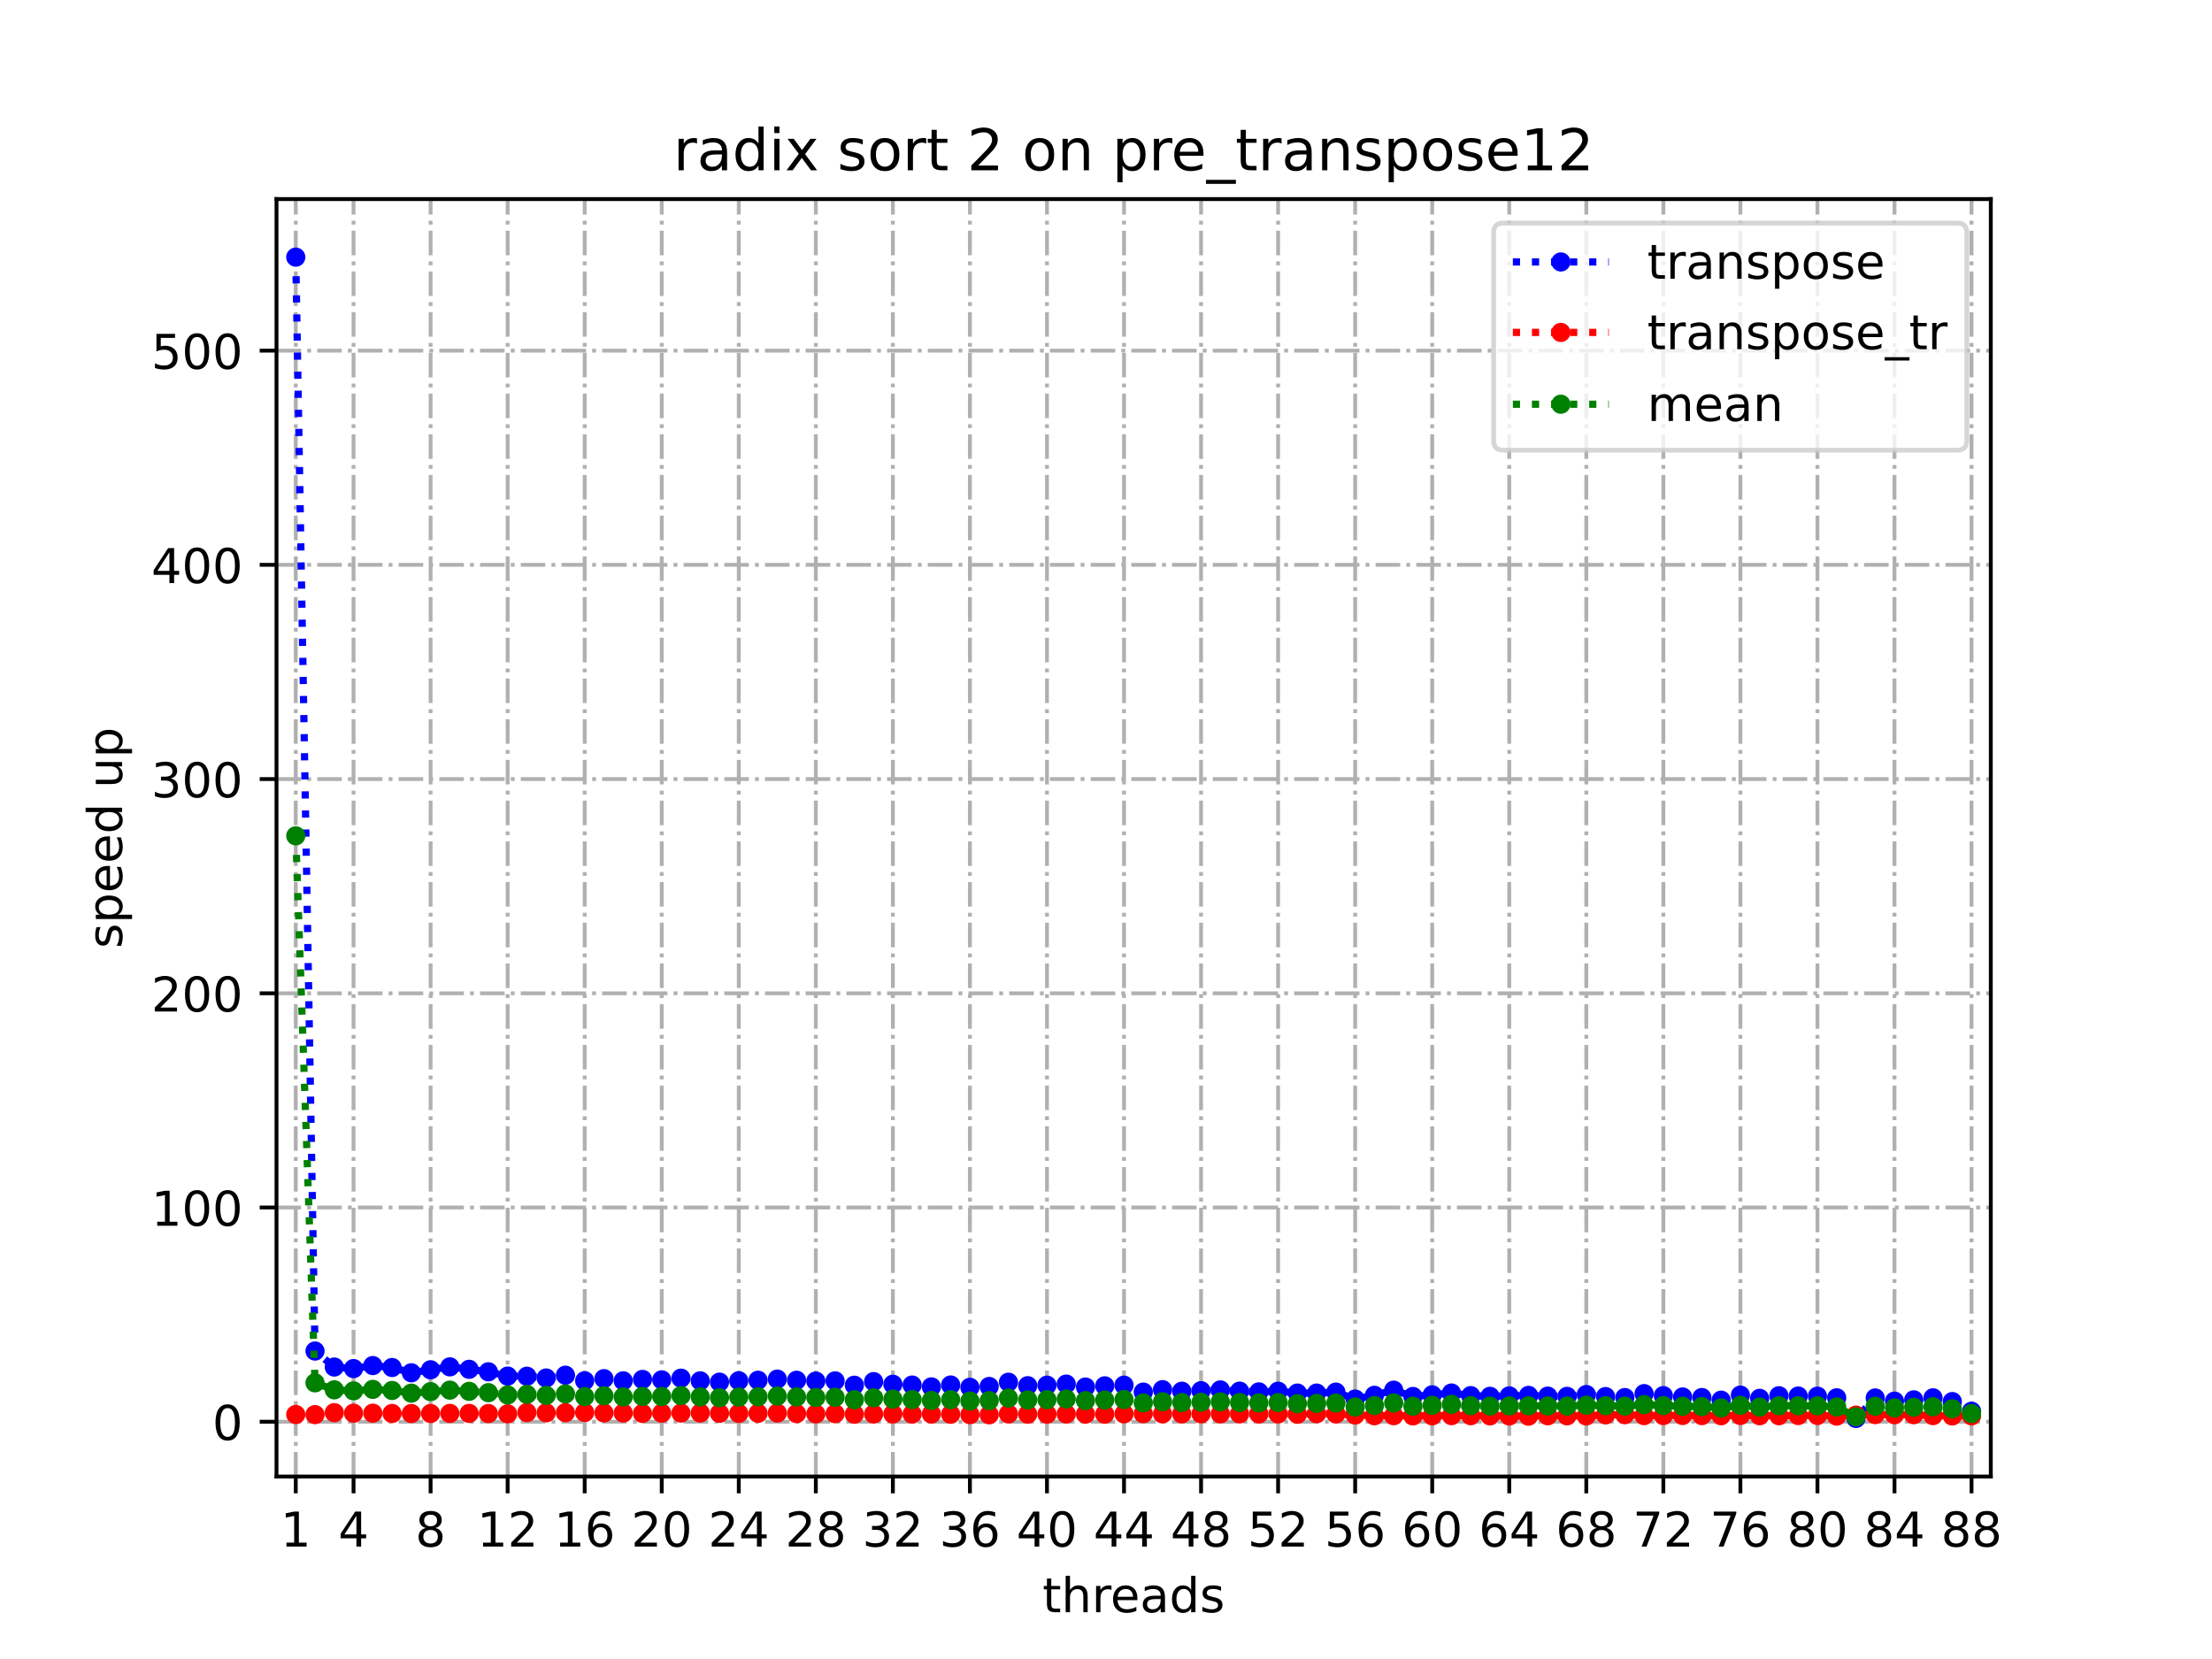 <?xml version="1.0" encoding="utf-8" standalone="no"?>
<!DOCTYPE svg PUBLIC "-//W3C//DTD SVG 1.1//EN"
  "http://www.w3.org/Graphics/SVG/1.1/DTD/svg11.dtd">
<!-- Created with matplotlib (https://matplotlib.org/) -->
<svg height="345.6pt" version="1.1" viewBox="0 0 460.8 345.6" width="460.8pt" xmlns="http://www.w3.org/2000/svg" xmlns:xlink="http://www.w3.org/1999/xlink">
 <defs>
  <style type="text/css">
*{stroke-linecap:butt;stroke-linejoin:round;}
  </style>
 </defs>
 <g id="figure_1">
  <g id="patch_1">
   <path d="M 0 345.6 
L 460.8 345.6 
L 460.8 0 
L 0 0 
z
" style="fill:#ffffff;"/>
  </g>
  <g id="axes_1">
   <g id="patch_2">
    <path d="M 57.6 307.584 
L 414.72 307.584 
L 414.72 41.472 
L 57.6 41.472 
z
" style="fill:#ffffff;"/>
   </g>
   <g id="matplotlib.axis_1">
    <g id="xtick_1">
     <g id="line2d_1">
      <path clip-path="url(#pf49e88c8b2)" d="M 61.613 307.584 
L 61.613 41.472 
" style="fill:none;stroke:#b0b0b0;stroke-dasharray:5.12,1.28,0.8,1.28;stroke-dashoffset:0;stroke-width:0.8;"/>
     </g>
     <g id="line2d_2">
      <defs>
       <path d="M 0 0 
L 0 3.5 
" id="mdc6caa0da5" style="stroke:#000000;stroke-width:0.8;"/>
      </defs>
      <g>
       <use style="stroke:#000000;stroke-width:0.8;" x="61.613" xlink:href="#mdc6caa0da5" y="307.584"/>
      </g>
     </g>
     <g id="text_1">
      <!-- 1 -->
      <defs>
       <path d="M 12.406 8.297 
L 28.516 8.297 
L 28.516 63.922 
L 10.984 60.406 
L 10.984 69.391 
L 28.422 72.906 
L 38.281 72.906 
L 38.281 8.297 
L 54.391 8.297 
L 54.391 0 
L 12.406 0 
z
" id="DejaVuSans-49"/>
      </defs>
      <g transform="translate(58.431 322.182)scale(0.1 -0.1)">
       <use xlink:href="#DejaVuSans-49"/>
      </g>
     </g>
    </g>
    <g id="xtick_2">
     <g id="line2d_3">
      <path clip-path="url(#pf49e88c8b2)" d="M 73.65 307.584 
L 73.65 41.472 
" style="fill:none;stroke:#b0b0b0;stroke-dasharray:5.12,1.28,0.8,1.28;stroke-dashoffset:0;stroke-width:0.8;"/>
     </g>
     <g id="line2d_4">
      <g>
       <use style="stroke:#000000;stroke-width:0.8;" x="73.65" xlink:href="#mdc6caa0da5" y="307.584"/>
      </g>
     </g>
     <g id="text_2">
      <!-- 4 -->
      <defs>
       <path d="M 37.797 64.312 
L 12.891 25.391 
L 37.797 25.391 
z
M 35.203 72.906 
L 47.609 72.906 
L 47.609 25.391 
L 58.016 25.391 
L 58.016 17.188 
L 47.609 17.188 
L 47.609 0 
L 37.797 0 
L 37.797 17.188 
L 4.891 17.188 
L 4.891 26.703 
z
" id="DejaVuSans-52"/>
      </defs>
      <g transform="translate(70.469 322.182)scale(0.1 -0.1)">
       <use xlink:href="#DejaVuSans-52"/>
      </g>
     </g>
    </g>
    <g id="xtick_3">
     <g id="line2d_5">
      <path clip-path="url(#pf49e88c8b2)" d="M 89.701 307.584 
L 89.701 41.472 
" style="fill:none;stroke:#b0b0b0;stroke-dasharray:5.12,1.28,0.8,1.28;stroke-dashoffset:0;stroke-width:0.8;"/>
     </g>
     <g id="line2d_6">
      <g>
       <use style="stroke:#000000;stroke-width:0.8;" x="89.701" xlink:href="#mdc6caa0da5" y="307.584"/>
      </g>
     </g>
     <g id="text_3">
      <!-- 8 -->
      <defs>
       <path d="M 31.781 34.625 
Q 24.75 34.625 20.719 30.859 
Q 16.703 27.094 16.703 20.516 
Q 16.703 13.922 20.719 10.156 
Q 24.75 6.391 31.781 6.391 
Q 38.812 6.391 42.859 10.172 
Q 46.922 13.969 46.922 20.516 
Q 46.922 27.094 42.891 30.859 
Q 38.875 34.625 31.781 34.625 
z
M 21.922 38.812 
Q 15.578 40.375 12.031 44.719 
Q 8.5 49.078 8.5 55.328 
Q 8.5 64.062 14.719 69.141 
Q 20.953 74.219 31.781 74.219 
Q 42.672 74.219 48.875 69.141 
Q 55.078 64.062 55.078 55.328 
Q 55.078 49.078 51.531 44.719 
Q 48 40.375 41.703 38.812 
Q 48.828 37.156 52.797 32.312 
Q 56.781 27.484 56.781 20.516 
Q 56.781 9.906 50.312 4.234 
Q 43.844 -1.422 31.781 -1.422 
Q 19.734 -1.422 13.25 4.234 
Q 6.781 9.906 6.781 20.516 
Q 6.781 27.484 10.781 32.312 
Q 14.797 37.156 21.922 38.812 
z
M 18.312 54.391 
Q 18.312 48.734 21.844 45.562 
Q 25.391 42.391 31.781 42.391 
Q 38.141 42.391 41.719 45.562 
Q 45.312 48.734 45.312 54.391 
Q 45.312 60.062 41.719 63.234 
Q 38.141 66.406 31.781 66.406 
Q 25.391 66.406 21.844 63.234 
Q 18.312 60.062 18.312 54.391 
z
" id="DejaVuSans-56"/>
      </defs>
      <g transform="translate(86.519 322.182)scale(0.1 -0.1)">
       <use xlink:href="#DejaVuSans-56"/>
      </g>
     </g>
    </g>
    <g id="xtick_4">
     <g id="line2d_7">
      <path clip-path="url(#pf49e88c8b2)" d="M 105.751 307.584 
L 105.751 41.472 
" style="fill:none;stroke:#b0b0b0;stroke-dasharray:5.12,1.28,0.8,1.28;stroke-dashoffset:0;stroke-width:0.8;"/>
     </g>
     <g id="line2d_8">
      <g>
       <use style="stroke:#000000;stroke-width:0.8;" x="105.751" xlink:href="#mdc6caa0da5" y="307.584"/>
      </g>
     </g>
     <g id="text_4">
      <!-- 12 -->
      <defs>
       <path d="M 19.188 8.297 
L 53.609 8.297 
L 53.609 0 
L 7.328 0 
L 7.328 8.297 
Q 12.938 14.109 22.625 23.891 
Q 32.328 33.688 34.812 36.531 
Q 39.547 41.844 41.422 45.531 
Q 43.312 49.219 43.312 52.781 
Q 43.312 58.594 39.234 62.25 
Q 35.156 65.922 28.609 65.922 
Q 23.969 65.922 18.812 64.312 
Q 13.672 62.703 7.812 59.422 
L 7.812 69.391 
Q 13.766 71.781 18.938 73 
Q 24.125 74.219 28.422 74.219 
Q 39.75 74.219 46.484 68.547 
Q 53.219 62.891 53.219 53.422 
Q 53.219 48.922 51.531 44.891 
Q 49.859 40.875 45.406 35.406 
Q 44.188 33.984 37.641 27.219 
Q 31.109 20.453 19.188 8.297 
z
" id="DejaVuSans-50"/>
      </defs>
      <g transform="translate(99.389 322.182)scale(0.1 -0.1)">
       <use xlink:href="#DejaVuSans-49"/>
       <use x="63.623" xlink:href="#DejaVuSans-50"/>
      </g>
     </g>
    </g>
    <g id="xtick_5">
     <g id="line2d_9">
      <path clip-path="url(#pf49e88c8b2)" d="M 121.801 307.584 
L 121.801 41.472 
" style="fill:none;stroke:#b0b0b0;stroke-dasharray:5.12,1.28,0.8,1.28;stroke-dashoffset:0;stroke-width:0.8;"/>
     </g>
     <g id="line2d_10">
      <g>
       <use style="stroke:#000000;stroke-width:0.8;" x="121.801" xlink:href="#mdc6caa0da5" y="307.584"/>
      </g>
     </g>
     <g id="text_5">
      <!-- 16 -->
      <defs>
       <path d="M 33.016 40.375 
Q 26.375 40.375 22.484 35.828 
Q 18.609 31.297 18.609 23.391 
Q 18.609 15.531 22.484 10.953 
Q 26.375 6.391 33.016 6.391 
Q 39.656 6.391 43.531 10.953 
Q 47.406 15.531 47.406 23.391 
Q 47.406 31.297 43.531 35.828 
Q 39.656 40.375 33.016 40.375 
z
M 52.594 71.297 
L 52.594 62.312 
Q 48.875 64.062 45.094 64.984 
Q 41.312 65.922 37.594 65.922 
Q 27.828 65.922 22.672 59.328 
Q 17.531 52.734 16.797 39.406 
Q 19.672 43.656 24.016 45.922 
Q 28.375 48.188 33.594 48.188 
Q 44.578 48.188 50.953 41.516 
Q 57.328 34.859 57.328 23.391 
Q 57.328 12.156 50.688 5.359 
Q 44.047 -1.422 33.016 -1.422 
Q 20.359 -1.422 13.672 8.266 
Q 6.984 17.969 6.984 36.375 
Q 6.984 53.656 15.188 63.938 
Q 23.391 74.219 37.203 74.219 
Q 40.922 74.219 44.703 73.484 
Q 48.484 72.75 52.594 71.297 
z
" id="DejaVuSans-54"/>
      </defs>
      <g transform="translate(115.439 322.182)scale(0.1 -0.1)">
       <use xlink:href="#DejaVuSans-49"/>
       <use x="63.623" xlink:href="#DejaVuSans-54"/>
      </g>
     </g>
    </g>
    <g id="xtick_6">
     <g id="line2d_11">
      <path clip-path="url(#pf49e88c8b2)" d="M 137.852 307.584 
L 137.852 41.472 
" style="fill:none;stroke:#b0b0b0;stroke-dasharray:5.12,1.28,0.8,1.28;stroke-dashoffset:0;stroke-width:0.8;"/>
     </g>
     <g id="line2d_12">
      <g>
       <use style="stroke:#000000;stroke-width:0.8;" x="137.852" xlink:href="#mdc6caa0da5" y="307.584"/>
      </g>
     </g>
     <g id="text_6">
      <!-- 20 -->
      <defs>
       <path d="M 31.781 66.406 
Q 24.172 66.406 20.328 58.906 
Q 16.5 51.422 16.5 36.375 
Q 16.5 21.391 20.328 13.891 
Q 24.172 6.391 31.781 6.391 
Q 39.453 6.391 43.281 13.891 
Q 47.125 21.391 47.125 36.375 
Q 47.125 51.422 43.281 58.906 
Q 39.453 66.406 31.781 66.406 
z
M 31.781 74.219 
Q 44.047 74.219 50.516 64.516 
Q 56.984 54.828 56.984 36.375 
Q 56.984 17.969 50.516 8.266 
Q 44.047 -1.422 31.781 -1.422 
Q 19.531 -1.422 13.062 8.266 
Q 6.594 17.969 6.594 36.375 
Q 6.594 54.828 13.062 64.516 
Q 19.531 74.219 31.781 74.219 
z
" id="DejaVuSans-48"/>
      </defs>
      <g transform="translate(131.489 322.182)scale(0.1 -0.1)">
       <use xlink:href="#DejaVuSans-50"/>
       <use x="63.623" xlink:href="#DejaVuSans-48"/>
      </g>
     </g>
    </g>
    <g id="xtick_7">
     <g id="line2d_13">
      <path clip-path="url(#pf49e88c8b2)" d="M 153.902 307.584 
L 153.902 41.472 
" style="fill:none;stroke:#b0b0b0;stroke-dasharray:5.12,1.28,0.8,1.28;stroke-dashoffset:0;stroke-width:0.8;"/>
     </g>
     <g id="line2d_14">
      <g>
       <use style="stroke:#000000;stroke-width:0.8;" x="153.902" xlink:href="#mdc6caa0da5" y="307.584"/>
      </g>
     </g>
     <g id="text_7">
      <!-- 24 -->
      <g transform="translate(147.54 322.182)scale(0.1 -0.1)">
       <use xlink:href="#DejaVuSans-50"/>
       <use x="63.623" xlink:href="#DejaVuSans-52"/>
      </g>
     </g>
    </g>
    <g id="xtick_8">
     <g id="line2d_15">
      <path clip-path="url(#pf49e88c8b2)" d="M 169.952 307.584 
L 169.952 41.472 
" style="fill:none;stroke:#b0b0b0;stroke-dasharray:5.12,1.28,0.8,1.28;stroke-dashoffset:0;stroke-width:0.8;"/>
     </g>
     <g id="line2d_16">
      <g>
       <use style="stroke:#000000;stroke-width:0.8;" x="169.952" xlink:href="#mdc6caa0da5" y="307.584"/>
      </g>
     </g>
     <g id="text_8">
      <!-- 28 -->
      <g transform="translate(163.59 322.182)scale(0.1 -0.1)">
       <use xlink:href="#DejaVuSans-50"/>
       <use x="63.623" xlink:href="#DejaVuSans-56"/>
      </g>
     </g>
    </g>
    <g id="xtick_9">
     <g id="line2d_17">
      <path clip-path="url(#pf49e88c8b2)" d="M 186.003 307.584 
L 186.003 41.472 
" style="fill:none;stroke:#b0b0b0;stroke-dasharray:5.12,1.28,0.8,1.28;stroke-dashoffset:0;stroke-width:0.8;"/>
     </g>
     <g id="line2d_18">
      <g>
       <use style="stroke:#000000;stroke-width:0.8;" x="186.003" xlink:href="#mdc6caa0da5" y="307.584"/>
      </g>
     </g>
     <g id="text_9">
      <!-- 32 -->
      <defs>
       <path d="M 40.578 39.312 
Q 47.656 37.797 51.625 33 
Q 55.609 28.219 55.609 21.188 
Q 55.609 10.406 48.188 4.484 
Q 40.766 -1.422 27.094 -1.422 
Q 22.516 -1.422 17.656 -0.516 
Q 12.797 0.391 7.625 2.203 
L 7.625 11.719 
Q 11.719 9.328 16.594 8.109 
Q 21.484 6.891 26.812 6.891 
Q 36.078 6.891 40.938 10.547 
Q 45.797 14.203 45.797 21.188 
Q 45.797 27.641 41.281 31.266 
Q 36.766 34.906 28.719 34.906 
L 20.219 34.906 
L 20.219 43.016 
L 29.109 43.016 
Q 36.375 43.016 40.234 45.922 
Q 44.094 48.828 44.094 54.297 
Q 44.094 59.906 40.109 62.906 
Q 36.141 65.922 28.719 65.922 
Q 24.656 65.922 20.016 65.031 
Q 15.375 64.156 9.812 62.312 
L 9.812 71.094 
Q 15.438 72.656 20.344 73.438 
Q 25.25 74.219 29.594 74.219 
Q 40.828 74.219 47.359 69.109 
Q 53.906 64.016 53.906 55.328 
Q 53.906 49.266 50.438 45.094 
Q 46.969 40.922 40.578 39.312 
z
" id="DejaVuSans-51"/>
      </defs>
      <g transform="translate(179.64 322.182)scale(0.1 -0.1)">
       <use xlink:href="#DejaVuSans-51"/>
       <use x="63.623" xlink:href="#DejaVuSans-50"/>
      </g>
     </g>
    </g>
    <g id="xtick_10">
     <g id="line2d_19">
      <path clip-path="url(#pf49e88c8b2)" d="M 202.053 307.584 
L 202.053 41.472 
" style="fill:none;stroke:#b0b0b0;stroke-dasharray:5.12,1.28,0.8,1.28;stroke-dashoffset:0;stroke-width:0.8;"/>
     </g>
     <g id="line2d_20">
      <g>
       <use style="stroke:#000000;stroke-width:0.8;" x="202.053" xlink:href="#mdc6caa0da5" y="307.584"/>
      </g>
     </g>
     <g id="text_10">
      <!-- 36 -->
      <g transform="translate(195.691 322.182)scale(0.1 -0.1)">
       <use xlink:href="#DejaVuSans-51"/>
       <use x="63.623" xlink:href="#DejaVuSans-54"/>
      </g>
     </g>
    </g>
    <g id="xtick_11">
     <g id="line2d_21">
      <path clip-path="url(#pf49e88c8b2)" d="M 218.103 307.584 
L 218.103 41.472 
" style="fill:none;stroke:#b0b0b0;stroke-dasharray:5.12,1.28,0.8,1.28;stroke-dashoffset:0;stroke-width:0.8;"/>
     </g>
     <g id="line2d_22">
      <g>
       <use style="stroke:#000000;stroke-width:0.8;" x="218.103" xlink:href="#mdc6caa0da5" y="307.584"/>
      </g>
     </g>
     <g id="text_11">
      <!-- 40 -->
      <g transform="translate(211.741 322.182)scale(0.1 -0.1)">
       <use xlink:href="#DejaVuSans-52"/>
       <use x="63.623" xlink:href="#DejaVuSans-48"/>
      </g>
     </g>
    </g>
    <g id="xtick_12">
     <g id="line2d_23">
      <path clip-path="url(#pf49e88c8b2)" d="M 234.154 307.584 
L 234.154 41.472 
" style="fill:none;stroke:#b0b0b0;stroke-dasharray:5.12,1.28,0.8,1.28;stroke-dashoffset:0;stroke-width:0.8;"/>
     </g>
     <g id="line2d_24">
      <g>
       <use style="stroke:#000000;stroke-width:0.8;" x="234.154" xlink:href="#mdc6caa0da5" y="307.584"/>
      </g>
     </g>
     <g id="text_12">
      <!-- 44 -->
      <g transform="translate(227.791 322.182)scale(0.1 -0.1)">
       <use xlink:href="#DejaVuSans-52"/>
       <use x="63.623" xlink:href="#DejaVuSans-52"/>
      </g>
     </g>
    </g>
    <g id="xtick_13">
     <g id="line2d_25">
      <path clip-path="url(#pf49e88c8b2)" d="M 250.204 307.584 
L 250.204 41.472 
" style="fill:none;stroke:#b0b0b0;stroke-dasharray:5.12,1.28,0.8,1.28;stroke-dashoffset:0;stroke-width:0.8;"/>
     </g>
     <g id="line2d_26">
      <g>
       <use style="stroke:#000000;stroke-width:0.8;" x="250.204" xlink:href="#mdc6caa0da5" y="307.584"/>
      </g>
     </g>
     <g id="text_13">
      <!-- 48 -->
      <g transform="translate(243.842 322.182)scale(0.1 -0.1)">
       <use xlink:href="#DejaVuSans-52"/>
       <use x="63.623" xlink:href="#DejaVuSans-56"/>
      </g>
     </g>
    </g>
    <g id="xtick_14">
     <g id="line2d_27">
      <path clip-path="url(#pf49e88c8b2)" d="M 266.254 307.584 
L 266.254 41.472 
" style="fill:none;stroke:#b0b0b0;stroke-dasharray:5.12,1.28,0.8,1.28;stroke-dashoffset:0;stroke-width:0.8;"/>
     </g>
     <g id="line2d_28">
      <g>
       <use style="stroke:#000000;stroke-width:0.8;" x="266.254" xlink:href="#mdc6caa0da5" y="307.584"/>
      </g>
     </g>
     <g id="text_14">
      <!-- 52 -->
      <defs>
       <path d="M 10.797 72.906 
L 49.516 72.906 
L 49.516 64.594 
L 19.828 64.594 
L 19.828 46.734 
Q 21.969 47.469 24.109 47.828 
Q 26.266 48.188 28.422 48.188 
Q 40.625 48.188 47.75 41.5 
Q 54.891 34.812 54.891 23.391 
Q 54.891 11.625 47.562 5.094 
Q 40.234 -1.422 26.906 -1.422 
Q 22.312 -1.422 17.547 -0.641 
Q 12.797 0.141 7.719 1.703 
L 7.719 11.625 
Q 12.109 9.234 16.797 8.062 
Q 21.484 6.891 26.703 6.891 
Q 35.156 6.891 40.078 11.328 
Q 45.016 15.766 45.016 23.391 
Q 45.016 31 40.078 35.438 
Q 35.156 39.891 26.703 39.891 
Q 22.75 39.891 18.812 39.016 
Q 14.891 38.141 10.797 36.281 
z
" id="DejaVuSans-53"/>
      </defs>
      <g transform="translate(259.892 322.182)scale(0.1 -0.1)">
       <use xlink:href="#DejaVuSans-53"/>
       <use x="63.623" xlink:href="#DejaVuSans-50"/>
      </g>
     </g>
    </g>
    <g id="xtick_15">
     <g id="line2d_29">
      <path clip-path="url(#pf49e88c8b2)" d="M 282.305 307.584 
L 282.305 41.472 
" style="fill:none;stroke:#b0b0b0;stroke-dasharray:5.12,1.28,0.8,1.28;stroke-dashoffset:0;stroke-width:0.8;"/>
     </g>
     <g id="line2d_30">
      <g>
       <use style="stroke:#000000;stroke-width:0.8;" x="282.305" xlink:href="#mdc6caa0da5" y="307.584"/>
      </g>
     </g>
     <g id="text_15">
      <!-- 56 -->
      <g transform="translate(275.942 322.182)scale(0.1 -0.1)">
       <use xlink:href="#DejaVuSans-53"/>
       <use x="63.623" xlink:href="#DejaVuSans-54"/>
      </g>
     </g>
    </g>
    <g id="xtick_16">
     <g id="line2d_31">
      <path clip-path="url(#pf49e88c8b2)" d="M 298.355 307.584 
L 298.355 41.472 
" style="fill:none;stroke:#b0b0b0;stroke-dasharray:5.12,1.28,0.8,1.28;stroke-dashoffset:0;stroke-width:0.8;"/>
     </g>
     <g id="line2d_32">
      <g>
       <use style="stroke:#000000;stroke-width:0.8;" x="298.355" xlink:href="#mdc6caa0da5" y="307.584"/>
      </g>
     </g>
     <g id="text_16">
      <!-- 60 -->
      <g transform="translate(291.993 322.182)scale(0.1 -0.1)">
       <use xlink:href="#DejaVuSans-54"/>
       <use x="63.623" xlink:href="#DejaVuSans-48"/>
      </g>
     </g>
    </g>
    <g id="xtick_17">
     <g id="line2d_33">
      <path clip-path="url(#pf49e88c8b2)" d="M 314.405 307.584 
L 314.405 41.472 
" style="fill:none;stroke:#b0b0b0;stroke-dasharray:5.12,1.28,0.8,1.28;stroke-dashoffset:0;stroke-width:0.8;"/>
     </g>
     <g id="line2d_34">
      <g>
       <use style="stroke:#000000;stroke-width:0.8;" x="314.405" xlink:href="#mdc6caa0da5" y="307.584"/>
      </g>
     </g>
     <g id="text_17">
      <!-- 64 -->
      <g transform="translate(308.043 322.182)scale(0.1 -0.1)">
       <use xlink:href="#DejaVuSans-54"/>
       <use x="63.623" xlink:href="#DejaVuSans-52"/>
      </g>
     </g>
    </g>
    <g id="xtick_18">
     <g id="line2d_35">
      <path clip-path="url(#pf49e88c8b2)" d="M 330.456 307.584 
L 330.456 41.472 
" style="fill:none;stroke:#b0b0b0;stroke-dasharray:5.12,1.28,0.8,1.28;stroke-dashoffset:0;stroke-width:0.8;"/>
     </g>
     <g id="line2d_36">
      <g>
       <use style="stroke:#000000;stroke-width:0.8;" x="330.456" xlink:href="#mdc6caa0da5" y="307.584"/>
      </g>
     </g>
     <g id="text_18">
      <!-- 68 -->
      <g transform="translate(324.093 322.182)scale(0.1 -0.1)">
       <use xlink:href="#DejaVuSans-54"/>
       <use x="63.623" xlink:href="#DejaVuSans-56"/>
      </g>
     </g>
    </g>
    <g id="xtick_19">
     <g id="line2d_37">
      <path clip-path="url(#pf49e88c8b2)" d="M 346.506 307.584 
L 346.506 41.472 
" style="fill:none;stroke:#b0b0b0;stroke-dasharray:5.12,1.28,0.8,1.28;stroke-dashoffset:0;stroke-width:0.8;"/>
     </g>
     <g id="line2d_38">
      <g>
       <use style="stroke:#000000;stroke-width:0.8;" x="346.506" xlink:href="#mdc6caa0da5" y="307.584"/>
      </g>
     </g>
     <g id="text_19">
      <!-- 72 -->
      <defs>
       <path d="M 8.203 72.906 
L 55.078 72.906 
L 55.078 68.703 
L 28.609 0 
L 18.312 0 
L 43.219 64.594 
L 8.203 64.594 
z
" id="DejaVuSans-55"/>
      </defs>
      <g transform="translate(340.144 322.182)scale(0.1 -0.1)">
       <use xlink:href="#DejaVuSans-55"/>
       <use x="63.623" xlink:href="#DejaVuSans-50"/>
      </g>
     </g>
    </g>
    <g id="xtick_20">
     <g id="line2d_39">
      <path clip-path="url(#pf49e88c8b2)" d="M 362.556 307.584 
L 362.556 41.472 
" style="fill:none;stroke:#b0b0b0;stroke-dasharray:5.12,1.28,0.8,1.28;stroke-dashoffset:0;stroke-width:0.8;"/>
     </g>
     <g id="line2d_40">
      <g>
       <use style="stroke:#000000;stroke-width:0.8;" x="362.556" xlink:href="#mdc6caa0da5" y="307.584"/>
      </g>
     </g>
     <g id="text_20">
      <!-- 76 -->
      <g transform="translate(356.194 322.182)scale(0.1 -0.1)">
       <use xlink:href="#DejaVuSans-55"/>
       <use x="63.623" xlink:href="#DejaVuSans-54"/>
      </g>
     </g>
    </g>
    <g id="xtick_21">
     <g id="line2d_41">
      <path clip-path="url(#pf49e88c8b2)" d="M 378.607 307.584 
L 378.607 41.472 
" style="fill:none;stroke:#b0b0b0;stroke-dasharray:5.12,1.28,0.8,1.28;stroke-dashoffset:0;stroke-width:0.8;"/>
     </g>
     <g id="line2d_42">
      <g>
       <use style="stroke:#000000;stroke-width:0.8;" x="378.607" xlink:href="#mdc6caa0da5" y="307.584"/>
      </g>
     </g>
     <g id="text_21">
      <!-- 80 -->
      <g transform="translate(372.244 322.182)scale(0.1 -0.1)">
       <use xlink:href="#DejaVuSans-56"/>
       <use x="63.623" xlink:href="#DejaVuSans-48"/>
      </g>
     </g>
    </g>
    <g id="xtick_22">
     <g id="line2d_43">
      <path clip-path="url(#pf49e88c8b2)" d="M 394.657 307.584 
L 394.657 41.472 
" style="fill:none;stroke:#b0b0b0;stroke-dasharray:5.12,1.28,0.8,1.28;stroke-dashoffset:0;stroke-width:0.8;"/>
     </g>
     <g id="line2d_44">
      <g>
       <use style="stroke:#000000;stroke-width:0.8;" x="394.657" xlink:href="#mdc6caa0da5" y="307.584"/>
      </g>
     </g>
     <g id="text_22">
      <!-- 84 -->
      <g transform="translate(388.295 322.182)scale(0.1 -0.1)">
       <use xlink:href="#DejaVuSans-56"/>
       <use x="63.623" xlink:href="#DejaVuSans-52"/>
      </g>
     </g>
    </g>
    <g id="xtick_23">
     <g id="line2d_45">
      <path clip-path="url(#pf49e88c8b2)" d="M 410.707 307.584 
L 410.707 41.472 
" style="fill:none;stroke:#b0b0b0;stroke-dasharray:5.12,1.28,0.8,1.28;stroke-dashoffset:0;stroke-width:0.8;"/>
     </g>
     <g id="line2d_46">
      <g>
       <use style="stroke:#000000;stroke-width:0.8;" x="410.707" xlink:href="#mdc6caa0da5" y="307.584"/>
      </g>
     </g>
     <g id="text_23">
      <!-- 88 -->
      <g transform="translate(404.345 322.182)scale(0.1 -0.1)">
       <use xlink:href="#DejaVuSans-56"/>
       <use x="63.623" xlink:href="#DejaVuSans-56"/>
      </g>
     </g>
    </g>
    <g id="text_24">
     <!-- threads -->
     <defs>
      <path d="M 18.312 70.219 
L 18.312 54.688 
L 36.812 54.688 
L 36.812 47.703 
L 18.312 47.703 
L 18.312 18.016 
Q 18.312 11.328 20.141 9.422 
Q 21.969 7.516 27.594 7.516 
L 36.812 7.516 
L 36.812 0 
L 27.594 0 
Q 17.188 0 13.234 3.875 
Q 9.281 7.766 9.281 18.016 
L 9.281 47.703 
L 2.688 47.703 
L 2.688 54.688 
L 9.281 54.688 
L 9.281 70.219 
z
" id="DejaVuSans-116"/>
      <path d="M 54.891 33.016 
L 54.891 0 
L 45.906 0 
L 45.906 32.719 
Q 45.906 40.484 42.875 44.328 
Q 39.844 48.188 33.797 48.188 
Q 26.516 48.188 22.312 43.547 
Q 18.109 38.922 18.109 30.906 
L 18.109 0 
L 9.078 0 
L 9.078 75.984 
L 18.109 75.984 
L 18.109 46.188 
Q 21.344 51.125 25.703 53.562 
Q 30.078 56 35.797 56 
Q 45.219 56 50.047 50.172 
Q 54.891 44.344 54.891 33.016 
z
" id="DejaVuSans-104"/>
      <path d="M 41.109 46.297 
Q 39.594 47.172 37.812 47.578 
Q 36.031 48 33.891 48 
Q 26.266 48 22.188 43.047 
Q 18.109 38.094 18.109 28.812 
L 18.109 0 
L 9.078 0 
L 9.078 54.688 
L 18.109 54.688 
L 18.109 46.188 
Q 20.953 51.172 25.484 53.578 
Q 30.031 56 36.531 56 
Q 37.453 56 38.578 55.875 
Q 39.703 55.766 41.062 55.516 
z
" id="DejaVuSans-114"/>
      <path d="M 56.203 29.594 
L 56.203 25.203 
L 14.891 25.203 
Q 15.484 15.922 20.484 11.062 
Q 25.484 6.203 34.422 6.203 
Q 39.594 6.203 44.453 7.469 
Q 49.312 8.734 54.109 11.281 
L 54.109 2.781 
Q 49.266 0.734 44.188 -0.344 
Q 39.109 -1.422 33.891 -1.422 
Q 20.797 -1.422 13.156 6.188 
Q 5.516 13.812 5.516 26.812 
Q 5.516 40.234 12.766 48.109 
Q 20.016 56 32.328 56 
Q 43.359 56 49.781 48.891 
Q 56.203 41.797 56.203 29.594 
z
M 47.219 32.234 
Q 47.125 39.594 43.094 43.984 
Q 39.062 48.391 32.422 48.391 
Q 24.906 48.391 20.391 44.141 
Q 15.875 39.891 15.188 32.172 
z
" id="DejaVuSans-101"/>
      <path d="M 34.281 27.484 
Q 23.391 27.484 19.188 25 
Q 14.984 22.516 14.984 16.5 
Q 14.984 11.719 18.141 8.906 
Q 21.297 6.109 26.703 6.109 
Q 34.188 6.109 38.703 11.406 
Q 43.219 16.703 43.219 25.484 
L 43.219 27.484 
z
M 52.203 31.203 
L 52.203 0 
L 43.219 0 
L 43.219 8.297 
Q 40.141 3.328 35.547 0.953 
Q 30.953 -1.422 24.312 -1.422 
Q 15.922 -1.422 10.953 3.297 
Q 6 8.016 6 15.922 
Q 6 25.141 12.172 29.828 
Q 18.359 34.516 30.609 34.516 
L 43.219 34.516 
L 43.219 35.406 
Q 43.219 41.609 39.141 45 
Q 35.062 48.391 27.688 48.391 
Q 23 48.391 18.547 47.266 
Q 14.109 46.141 10.016 43.891 
L 10.016 52.203 
Q 14.938 54.109 19.578 55.047 
Q 24.219 56 28.609 56 
Q 40.484 56 46.344 49.844 
Q 52.203 43.703 52.203 31.203 
z
" id="DejaVuSans-97"/>
      <path d="M 45.406 46.391 
L 45.406 75.984 
L 54.391 75.984 
L 54.391 0 
L 45.406 0 
L 45.406 8.203 
Q 42.578 3.328 38.25 0.953 
Q 33.938 -1.422 27.875 -1.422 
Q 17.969 -1.422 11.734 6.484 
Q 5.516 14.406 5.516 27.297 
Q 5.516 40.188 11.734 48.094 
Q 17.969 56 27.875 56 
Q 33.938 56 38.25 53.625 
Q 42.578 51.266 45.406 46.391 
z
M 14.797 27.297 
Q 14.797 17.391 18.875 11.75 
Q 22.953 6.109 30.078 6.109 
Q 37.203 6.109 41.297 11.75 
Q 45.406 17.391 45.406 27.297 
Q 45.406 37.203 41.297 42.844 
Q 37.203 48.484 30.078 48.484 
Q 22.953 48.484 18.875 42.844 
Q 14.797 37.203 14.797 27.297 
z
" id="DejaVuSans-100"/>
      <path d="M 44.281 53.078 
L 44.281 44.578 
Q 40.484 46.531 36.375 47.5 
Q 32.281 48.484 27.875 48.484 
Q 21.188 48.484 17.844 46.438 
Q 14.5 44.391 14.5 40.281 
Q 14.5 37.156 16.891 35.375 
Q 19.281 33.594 26.516 31.984 
L 29.594 31.297 
Q 39.156 29.25 43.188 25.516 
Q 47.219 21.781 47.219 15.094 
Q 47.219 7.469 41.188 3.016 
Q 35.156 -1.422 24.609 -1.422 
Q 20.219 -1.422 15.453 -0.562 
Q 10.688 0.297 5.422 2 
L 5.422 11.281 
Q 10.406 8.688 15.234 7.391 
Q 20.062 6.109 24.812 6.109 
Q 31.156 6.109 34.562 8.281 
Q 37.984 10.453 37.984 14.406 
Q 37.984 18.062 35.516 20.016 
Q 33.062 21.969 24.703 23.781 
L 21.578 24.516 
Q 13.234 26.266 9.516 29.906 
Q 5.812 33.547 5.812 39.891 
Q 5.812 47.609 11.281 51.797 
Q 16.75 56 26.812 56 
Q 31.781 56 36.172 55.266 
Q 40.578 54.547 44.281 53.078 
z
" id="DejaVuSans-115"/>
     </defs>
     <g transform="translate(217.169 335.861)scale(0.1 -0.1)">
      <use xlink:href="#DejaVuSans-116"/>
      <use x="39.209" xlink:href="#DejaVuSans-104"/>
      <use x="102.588" xlink:href="#DejaVuSans-114"/>
      <use x="141.451" xlink:href="#DejaVuSans-101"/>
      <use x="202.975" xlink:href="#DejaVuSans-97"/>
      <use x="264.254" xlink:href="#DejaVuSans-100"/>
      <use x="327.73" xlink:href="#DejaVuSans-115"/>
     </g>
    </g>
   </g>
   <g id="matplotlib.axis_2">
    <g id="ytick_1">
     <g id="line2d_47">
      <path clip-path="url(#pf49e88c8b2)" d="M 57.6 296.172 
L 414.72 296.172 
" style="fill:none;stroke:#b0b0b0;stroke-dasharray:5.12,1.28,0.8,1.28;stroke-dashoffset:0;stroke-width:0.8;"/>
     </g>
     <g id="line2d_48">
      <defs>
       <path d="M 0 0 
L -3.5 0 
" id="m85b6aaf6ad" style="stroke:#000000;stroke-width:0.8;"/>
      </defs>
      <g>
       <use style="stroke:#000000;stroke-width:0.8;" x="57.6" xlink:href="#m85b6aaf6ad" y="296.172"/>
      </g>
     </g>
     <g id="text_25">
      <!-- 0 -->
      <g transform="translate(44.237 299.971)scale(0.1 -0.1)">
       <use xlink:href="#DejaVuSans-48"/>
      </g>
     </g>
    </g>
    <g id="ytick_2">
     <g id="line2d_49">
      <path clip-path="url(#pf49e88c8b2)" d="M 57.6 251.546 
L 414.72 251.546 
" style="fill:none;stroke:#b0b0b0;stroke-dasharray:5.12,1.28,0.8,1.28;stroke-dashoffset:0;stroke-width:0.8;"/>
     </g>
     <g id="line2d_50">
      <g>
       <use style="stroke:#000000;stroke-width:0.8;" x="57.6" xlink:href="#m85b6aaf6ad" y="251.546"/>
      </g>
     </g>
     <g id="text_26">
      <!-- 100 -->
      <g transform="translate(31.512 255.345)scale(0.1 -0.1)">
       <use xlink:href="#DejaVuSans-49"/>
       <use x="63.623" xlink:href="#DejaVuSans-48"/>
       <use x="127.246" xlink:href="#DejaVuSans-48"/>
      </g>
     </g>
    </g>
    <g id="ytick_3">
     <g id="line2d_51">
      <path clip-path="url(#pf49e88c8b2)" d="M 57.6 206.92 
L 414.72 206.92 
" style="fill:none;stroke:#b0b0b0;stroke-dasharray:5.12,1.28,0.8,1.28;stroke-dashoffset:0;stroke-width:0.8;"/>
     </g>
     <g id="line2d_52">
      <g>
       <use style="stroke:#000000;stroke-width:0.8;" x="57.6" xlink:href="#m85b6aaf6ad" y="206.92"/>
      </g>
     </g>
     <g id="text_27">
      <!-- 200 -->
      <g transform="translate(31.512 210.719)scale(0.1 -0.1)">
       <use xlink:href="#DejaVuSans-50"/>
       <use x="63.623" xlink:href="#DejaVuSans-48"/>
       <use x="127.246" xlink:href="#DejaVuSans-48"/>
      </g>
     </g>
    </g>
    <g id="ytick_4">
     <g id="line2d_53">
      <path clip-path="url(#pf49e88c8b2)" d="M 57.6 162.294 
L 414.72 162.294 
" style="fill:none;stroke:#b0b0b0;stroke-dasharray:5.12,1.28,0.8,1.28;stroke-dashoffset:0;stroke-width:0.8;"/>
     </g>
     <g id="line2d_54">
      <g>
       <use style="stroke:#000000;stroke-width:0.8;" x="57.6" xlink:href="#m85b6aaf6ad" y="162.294"/>
      </g>
     </g>
     <g id="text_28">
      <!-- 300 -->
      <g transform="translate(31.512 166.093)scale(0.1 -0.1)">
       <use xlink:href="#DejaVuSans-51"/>
       <use x="63.623" xlink:href="#DejaVuSans-48"/>
       <use x="127.246" xlink:href="#DejaVuSans-48"/>
      </g>
     </g>
    </g>
    <g id="ytick_5">
     <g id="line2d_55">
      <path clip-path="url(#pf49e88c8b2)" d="M 57.6 117.668 
L 414.72 117.668 
" style="fill:none;stroke:#b0b0b0;stroke-dasharray:5.12,1.28,0.8,1.28;stroke-dashoffset:0;stroke-width:0.8;"/>
     </g>
     <g id="line2d_56">
      <g>
       <use style="stroke:#000000;stroke-width:0.8;" x="57.6" xlink:href="#m85b6aaf6ad" y="117.668"/>
      </g>
     </g>
     <g id="text_29">
      <!-- 400 -->
      <g transform="translate(31.512 121.467)scale(0.1 -0.1)">
       <use xlink:href="#DejaVuSans-52"/>
       <use x="63.623" xlink:href="#DejaVuSans-48"/>
       <use x="127.246" xlink:href="#DejaVuSans-48"/>
      </g>
     </g>
    </g>
    <g id="ytick_6">
     <g id="line2d_57">
      <path clip-path="url(#pf49e88c8b2)" d="M 57.6 73.041 
L 414.72 73.041 
" style="fill:none;stroke:#b0b0b0;stroke-dasharray:5.12,1.28,0.8,1.28;stroke-dashoffset:0;stroke-width:0.8;"/>
     </g>
     <g id="line2d_58">
      <g>
       <use style="stroke:#000000;stroke-width:0.8;" x="57.6" xlink:href="#m85b6aaf6ad" y="73.041"/>
      </g>
     </g>
     <g id="text_30">
      <!-- 500 -->
      <g transform="translate(31.512 76.841)scale(0.1 -0.1)">
       <use xlink:href="#DejaVuSans-53"/>
       <use x="63.623" xlink:href="#DejaVuSans-48"/>
       <use x="127.246" xlink:href="#DejaVuSans-48"/>
      </g>
     </g>
    </g>
    <g id="text_31">
     <!-- speed up -->
     <defs>
      <path d="M 18.109 8.203 
L 18.109 -20.797 
L 9.078 -20.797 
L 9.078 54.688 
L 18.109 54.688 
L 18.109 46.391 
Q 20.953 51.266 25.266 53.625 
Q 29.594 56 35.594 56 
Q 45.562 56 51.781 48.094 
Q 58.016 40.188 58.016 27.297 
Q 58.016 14.406 51.781 6.484 
Q 45.562 -1.422 35.594 -1.422 
Q 29.594 -1.422 25.266 0.953 
Q 20.953 3.328 18.109 8.203 
z
M 48.688 27.297 
Q 48.688 37.203 44.609 42.844 
Q 40.531 48.484 33.406 48.484 
Q 26.266 48.484 22.188 42.844 
Q 18.109 37.203 18.109 27.297 
Q 18.109 17.391 22.188 11.75 
Q 26.266 6.109 33.406 6.109 
Q 40.531 6.109 44.609 11.75 
Q 48.688 17.391 48.688 27.297 
z
" id="DejaVuSans-112"/>
      <path id="DejaVuSans-32"/>
      <path d="M 8.5 21.578 
L 8.5 54.688 
L 17.484 54.688 
L 17.484 21.922 
Q 17.484 14.156 20.5 10.266 
Q 23.531 6.391 29.594 6.391 
Q 36.859 6.391 41.078 11.031 
Q 45.312 15.672 45.312 23.688 
L 45.312 54.688 
L 54.297 54.688 
L 54.297 0 
L 45.312 0 
L 45.312 8.406 
Q 42.047 3.422 37.719 1 
Q 33.406 -1.422 27.688 -1.422 
Q 18.266 -1.422 13.375 4.438 
Q 8.5 10.297 8.5 21.578 
z
M 31.109 56 
z
" id="DejaVuSans-117"/>
     </defs>
     <g transform="translate(25.433 197.566)rotate(-90)scale(0.1 -0.1)">
      <use xlink:href="#DejaVuSans-115"/>
      <use x="52.1" xlink:href="#DejaVuSans-112"/>
      <use x="115.576" xlink:href="#DejaVuSans-101"/>
      <use x="177.1" xlink:href="#DejaVuSans-101"/>
      <use x="238.623" xlink:href="#DejaVuSans-100"/>
      <use x="302.1" xlink:href="#DejaVuSans-32"/>
      <use x="333.887" xlink:href="#DejaVuSans-117"/>
      <use x="397.266" xlink:href="#DejaVuSans-112"/>
     </g>
    </g>
   </g>
   <g id="line2d_59">
    <path clip-path="url(#pf49e88c8b2)" d="M 61.613 53.568 
L 65.625 281.447 
L 69.638 284.778 
L 73.65 285.1 
L 77.663 284.473 
L 81.676 284.876 
L 85.688 285.977 
L 89.701 285.352 
L 93.713 284.742 
L 97.726 285.254 
L 101.738 285.769 
L 105.751 286.663 
L 109.764 286.696 
L 113.776 287.062 
L 117.789 286.482 
L 121.801 287.638 
L 125.814 287.2 
L 129.827 287.654 
L 133.839 287.363 
L 137.852 287.45 
L 141.864 287.099 
L 145.877 287.658 
L 149.889 287.928 
L 153.902 287.638 
L 157.915 287.531 
L 161.927 287.298 
L 165.94 287.535 
L 169.952 287.704 
L 173.965 287.663 
L 177.978 288.568 
L 181.99 287.815 
L 186.003 288.368 
L 190.015 288.532 
L 194.028 288.911 
L 198.04 288.521 
L 202.053 289.005 
L 206.066 288.828 
L 210.078 287.943 
L 214.091 288.666 
L 218.103 288.557 
L 222.116 288.329 
L 226.129 288.943 
L 230.141 288.694 
L 234.154 288.558 
L 238.166 290.002 
L 242.179 289.491 
L 246.191 289.816 
L 250.204 289.706 
L 254.217 289.548 
L 258.229 289.801 
L 262.242 289.956 
L 266.254 289.816 
L 270.267 290.201 
L 274.28 290.203 
L 278.292 290.003 
L 282.305 291.448 
L 286.317 290.67 
L 290.33 289.6 
L 294.342 290.912 
L 298.355 290.571 
L 302.368 290.191 
L 306.38 290.734 
L 310.393 290.879 
L 314.405 290.791 
L 318.418 290.686 
L 322.431 290.836 
L 326.443 290.891 
L 330.456 290.508 
L 334.468 290.933 
L 338.481 291.141 
L 342.493 290.318 
L 346.506 290.733 
L 350.519 291.017 
L 354.531 291.132 
L 358.544 291.679 
L 362.556 290.634 
L 366.569 291.301 
L 370.582 290.759 
L 374.594 290.821 
L 378.607 290.848 
L 382.619 291.188 
L 386.632 295.488 
L 390.644 291.223 
L 394.657 291.884 
L 398.67 291.614 
L 402.682 291.191 
L 406.695 291.971 
L 410.707 293.993 
" style="fill:none;stroke:#0000ff;stroke-dasharray:1.5,2.475;stroke-dashoffset:0;stroke-width:1.5;"/>
    <defs>
     <path d="M 0 1.5 
C 0.398 1.5 0.779 1.342 1.061 1.061 
C 1.342 0.779 1.5 0.398 1.5 0 
C 1.5 -0.398 1.342 -0.779 1.061 -1.061 
C 0.779 -1.342 0.398 -1.5 0 -1.5 
C -0.398 -1.5 -0.779 -1.342 -1.061 -1.061 
C -1.342 -0.779 -1.5 -0.398 -1.5 0 
C -1.5 0.398 -1.342 0.779 -1.061 1.061 
C -0.779 1.342 -0.398 1.5 0 1.5 
z
" id="m14d5d199db" style="stroke:#0000ff;"/>
    </defs>
    <g clip-path="url(#pf49e88c8b2)">
     <use style="fill:#0000ff;stroke:#0000ff;" x="61.613" xlink:href="#m14d5d199db" y="53.568"/>
     <use style="fill:#0000ff;stroke:#0000ff;" x="65.625" xlink:href="#m14d5d199db" y="281.447"/>
     <use style="fill:#0000ff;stroke:#0000ff;" x="69.638" xlink:href="#m14d5d199db" y="284.778"/>
     <use style="fill:#0000ff;stroke:#0000ff;" x="73.65" xlink:href="#m14d5d199db" y="285.1"/>
     <use style="fill:#0000ff;stroke:#0000ff;" x="77.663" xlink:href="#m14d5d199db" y="284.473"/>
     <use style="fill:#0000ff;stroke:#0000ff;" x="81.676" xlink:href="#m14d5d199db" y="284.876"/>
     <use style="fill:#0000ff;stroke:#0000ff;" x="85.688" xlink:href="#m14d5d199db" y="285.977"/>
     <use style="fill:#0000ff;stroke:#0000ff;" x="89.701" xlink:href="#m14d5d199db" y="285.352"/>
     <use style="fill:#0000ff;stroke:#0000ff;" x="93.713" xlink:href="#m14d5d199db" y="284.742"/>
     <use style="fill:#0000ff;stroke:#0000ff;" x="97.726" xlink:href="#m14d5d199db" y="285.254"/>
     <use style="fill:#0000ff;stroke:#0000ff;" x="101.738" xlink:href="#m14d5d199db" y="285.769"/>
     <use style="fill:#0000ff;stroke:#0000ff;" x="105.751" xlink:href="#m14d5d199db" y="286.663"/>
     <use style="fill:#0000ff;stroke:#0000ff;" x="109.764" xlink:href="#m14d5d199db" y="286.696"/>
     <use style="fill:#0000ff;stroke:#0000ff;" x="113.776" xlink:href="#m14d5d199db" y="287.062"/>
     <use style="fill:#0000ff;stroke:#0000ff;" x="117.789" xlink:href="#m14d5d199db" y="286.482"/>
     <use style="fill:#0000ff;stroke:#0000ff;" x="121.801" xlink:href="#m14d5d199db" y="287.638"/>
     <use style="fill:#0000ff;stroke:#0000ff;" x="125.814" xlink:href="#m14d5d199db" y="287.2"/>
     <use style="fill:#0000ff;stroke:#0000ff;" x="129.827" xlink:href="#m14d5d199db" y="287.654"/>
     <use style="fill:#0000ff;stroke:#0000ff;" x="133.839" xlink:href="#m14d5d199db" y="287.363"/>
     <use style="fill:#0000ff;stroke:#0000ff;" x="137.852" xlink:href="#m14d5d199db" y="287.45"/>
     <use style="fill:#0000ff;stroke:#0000ff;" x="141.864" xlink:href="#m14d5d199db" y="287.099"/>
     <use style="fill:#0000ff;stroke:#0000ff;" x="145.877" xlink:href="#m14d5d199db" y="287.658"/>
     <use style="fill:#0000ff;stroke:#0000ff;" x="149.889" xlink:href="#m14d5d199db" y="287.928"/>
     <use style="fill:#0000ff;stroke:#0000ff;" x="153.902" xlink:href="#m14d5d199db" y="287.638"/>
     <use style="fill:#0000ff;stroke:#0000ff;" x="157.915" xlink:href="#m14d5d199db" y="287.531"/>
     <use style="fill:#0000ff;stroke:#0000ff;" x="161.927" xlink:href="#m14d5d199db" y="287.298"/>
     <use style="fill:#0000ff;stroke:#0000ff;" x="165.94" xlink:href="#m14d5d199db" y="287.535"/>
     <use style="fill:#0000ff;stroke:#0000ff;" x="169.952" xlink:href="#m14d5d199db" y="287.704"/>
     <use style="fill:#0000ff;stroke:#0000ff;" x="173.965" xlink:href="#m14d5d199db" y="287.663"/>
     <use style="fill:#0000ff;stroke:#0000ff;" x="177.978" xlink:href="#m14d5d199db" y="288.568"/>
     <use style="fill:#0000ff;stroke:#0000ff;" x="181.99" xlink:href="#m14d5d199db" y="287.815"/>
     <use style="fill:#0000ff;stroke:#0000ff;" x="186.003" xlink:href="#m14d5d199db" y="288.368"/>
     <use style="fill:#0000ff;stroke:#0000ff;" x="190.015" xlink:href="#m14d5d199db" y="288.532"/>
     <use style="fill:#0000ff;stroke:#0000ff;" x="194.028" xlink:href="#m14d5d199db" y="288.911"/>
     <use style="fill:#0000ff;stroke:#0000ff;" x="198.04" xlink:href="#m14d5d199db" y="288.521"/>
     <use style="fill:#0000ff;stroke:#0000ff;" x="202.053" xlink:href="#m14d5d199db" y="289.005"/>
     <use style="fill:#0000ff;stroke:#0000ff;" x="206.066" xlink:href="#m14d5d199db" y="288.828"/>
     <use style="fill:#0000ff;stroke:#0000ff;" x="210.078" xlink:href="#m14d5d199db" y="287.943"/>
     <use style="fill:#0000ff;stroke:#0000ff;" x="214.091" xlink:href="#m14d5d199db" y="288.666"/>
     <use style="fill:#0000ff;stroke:#0000ff;" x="218.103" xlink:href="#m14d5d199db" y="288.557"/>
     <use style="fill:#0000ff;stroke:#0000ff;" x="222.116" xlink:href="#m14d5d199db" y="288.329"/>
     <use style="fill:#0000ff;stroke:#0000ff;" x="226.129" xlink:href="#m14d5d199db" y="288.943"/>
     <use style="fill:#0000ff;stroke:#0000ff;" x="230.141" xlink:href="#m14d5d199db" y="288.694"/>
     <use style="fill:#0000ff;stroke:#0000ff;" x="234.154" xlink:href="#m14d5d199db" y="288.558"/>
     <use style="fill:#0000ff;stroke:#0000ff;" x="238.166" xlink:href="#m14d5d199db" y="290.002"/>
     <use style="fill:#0000ff;stroke:#0000ff;" x="242.179" xlink:href="#m14d5d199db" y="289.491"/>
     <use style="fill:#0000ff;stroke:#0000ff;" x="246.191" xlink:href="#m14d5d199db" y="289.816"/>
     <use style="fill:#0000ff;stroke:#0000ff;" x="250.204" xlink:href="#m14d5d199db" y="289.706"/>
     <use style="fill:#0000ff;stroke:#0000ff;" x="254.217" xlink:href="#m14d5d199db" y="289.548"/>
     <use style="fill:#0000ff;stroke:#0000ff;" x="258.229" xlink:href="#m14d5d199db" y="289.801"/>
     <use style="fill:#0000ff;stroke:#0000ff;" x="262.242" xlink:href="#m14d5d199db" y="289.956"/>
     <use style="fill:#0000ff;stroke:#0000ff;" x="266.254" xlink:href="#m14d5d199db" y="289.816"/>
     <use style="fill:#0000ff;stroke:#0000ff;" x="270.267" xlink:href="#m14d5d199db" y="290.201"/>
     <use style="fill:#0000ff;stroke:#0000ff;" x="274.28" xlink:href="#m14d5d199db" y="290.203"/>
     <use style="fill:#0000ff;stroke:#0000ff;" x="278.292" xlink:href="#m14d5d199db" y="290.003"/>
     <use style="fill:#0000ff;stroke:#0000ff;" x="282.305" xlink:href="#m14d5d199db" y="291.448"/>
     <use style="fill:#0000ff;stroke:#0000ff;" x="286.317" xlink:href="#m14d5d199db" y="290.67"/>
     <use style="fill:#0000ff;stroke:#0000ff;" x="290.33" xlink:href="#m14d5d199db" y="289.6"/>
     <use style="fill:#0000ff;stroke:#0000ff;" x="294.342" xlink:href="#m14d5d199db" y="290.912"/>
     <use style="fill:#0000ff;stroke:#0000ff;" x="298.355" xlink:href="#m14d5d199db" y="290.571"/>
     <use style="fill:#0000ff;stroke:#0000ff;" x="302.368" xlink:href="#m14d5d199db" y="290.191"/>
     <use style="fill:#0000ff;stroke:#0000ff;" x="306.38" xlink:href="#m14d5d199db" y="290.734"/>
     <use style="fill:#0000ff;stroke:#0000ff;" x="310.393" xlink:href="#m14d5d199db" y="290.879"/>
     <use style="fill:#0000ff;stroke:#0000ff;" x="314.405" xlink:href="#m14d5d199db" y="290.791"/>
     <use style="fill:#0000ff;stroke:#0000ff;" x="318.418" xlink:href="#m14d5d199db" y="290.686"/>
     <use style="fill:#0000ff;stroke:#0000ff;" x="322.431" xlink:href="#m14d5d199db" y="290.836"/>
     <use style="fill:#0000ff;stroke:#0000ff;" x="326.443" xlink:href="#m14d5d199db" y="290.891"/>
     <use style="fill:#0000ff;stroke:#0000ff;" x="330.456" xlink:href="#m14d5d199db" y="290.508"/>
     <use style="fill:#0000ff;stroke:#0000ff;" x="334.468" xlink:href="#m14d5d199db" y="290.933"/>
     <use style="fill:#0000ff;stroke:#0000ff;" x="338.481" xlink:href="#m14d5d199db" y="291.141"/>
     <use style="fill:#0000ff;stroke:#0000ff;" x="342.493" xlink:href="#m14d5d199db" y="290.318"/>
     <use style="fill:#0000ff;stroke:#0000ff;" x="346.506" xlink:href="#m14d5d199db" y="290.733"/>
     <use style="fill:#0000ff;stroke:#0000ff;" x="350.519" xlink:href="#m14d5d199db" y="291.017"/>
     <use style="fill:#0000ff;stroke:#0000ff;" x="354.531" xlink:href="#m14d5d199db" y="291.132"/>
     <use style="fill:#0000ff;stroke:#0000ff;" x="358.544" xlink:href="#m14d5d199db" y="291.679"/>
     <use style="fill:#0000ff;stroke:#0000ff;" x="362.556" xlink:href="#m14d5d199db" y="290.634"/>
     <use style="fill:#0000ff;stroke:#0000ff;" x="366.569" xlink:href="#m14d5d199db" y="291.301"/>
     <use style="fill:#0000ff;stroke:#0000ff;" x="370.582" xlink:href="#m14d5d199db" y="290.759"/>
     <use style="fill:#0000ff;stroke:#0000ff;" x="374.594" xlink:href="#m14d5d199db" y="290.821"/>
     <use style="fill:#0000ff;stroke:#0000ff;" x="378.607" xlink:href="#m14d5d199db" y="290.848"/>
     <use style="fill:#0000ff;stroke:#0000ff;" x="382.619" xlink:href="#m14d5d199db" y="291.188"/>
     <use style="fill:#0000ff;stroke:#0000ff;" x="386.632" xlink:href="#m14d5d199db" y="295.488"/>
     <use style="fill:#0000ff;stroke:#0000ff;" x="390.644" xlink:href="#m14d5d199db" y="291.223"/>
     <use style="fill:#0000ff;stroke:#0000ff;" x="394.657" xlink:href="#m14d5d199db" y="291.884"/>
     <use style="fill:#0000ff;stroke:#0000ff;" x="398.67" xlink:href="#m14d5d199db" y="291.614"/>
     <use style="fill:#0000ff;stroke:#0000ff;" x="402.682" xlink:href="#m14d5d199db" y="291.191"/>
     <use style="fill:#0000ff;stroke:#0000ff;" x="406.695" xlink:href="#m14d5d199db" y="291.971"/>
     <use style="fill:#0000ff;stroke:#0000ff;" x="410.707" xlink:href="#m14d5d199db" y="293.993"/>
    </g>
   </g>
   <g id="line2d_60">
    <path clip-path="url(#pf49e88c8b2)" d="M 61.613 294.669 
L 65.625 294.692 
L 69.638 294.279 
L 73.65 294.397 
L 77.663 294.391 
L 81.676 294.453 
L 85.688 294.46 
L 89.701 294.458 
L 93.713 294.437 
L 97.726 294.436 
L 101.738 294.467 
L 105.751 294.527 
L 109.764 294.256 
L 113.776 294.317 
L 117.789 294.285 
L 121.801 294.244 
L 125.814 294.332 
L 129.827 294.358 
L 133.839 294.44 
L 137.852 294.394 
L 141.864 294.361 
L 145.877 294.347 
L 149.889 294.42 
L 153.902 294.435 
L 157.915 294.42 
L 161.927 294.354 
L 165.94 294.476 
L 169.952 294.534 
L 173.965 294.493 
L 177.978 294.601 
L 181.99 294.568 
L 186.003 294.55 
L 190.015 294.577 
L 194.028 294.565 
L 198.04 294.615 
L 202.053 294.701 
L 206.066 294.725 
L 210.078 294.549 
L 214.091 294.591 
L 218.103 294.596 
L 222.116 294.556 
L 226.129 294.588 
L 230.141 294.603 
L 234.154 294.532 
L 238.166 294.493 
L 242.179 294.535 
L 246.191 294.531 
L 250.204 294.528 
L 254.217 294.53 
L 258.229 294.542 
L 262.242 294.544 
L 266.254 294.548 
L 270.267 294.615 
L 274.28 294.502 
L 278.292 294.55 
L 282.305 294.774 
L 286.317 294.925 
L 290.33 294.913 
L 294.342 294.96 
L 298.355 294.942 
L 302.368 294.906 
L 306.38 294.913 
L 310.393 294.956 
L 314.405 294.973 
L 318.418 295.015 
L 322.431 294.932 
L 326.443 294.941 
L 330.456 294.966 
L 334.468 294.745 
L 338.481 294.707 
L 342.493 294.902 
L 346.506 294.888 
L 350.519 294.872 
L 354.531 294.893 
L 358.544 294.922 
L 362.556 294.872 
L 366.569 294.923 
L 370.582 294.92 
L 374.594 294.883 
L 378.607 294.873 
L 382.619 295 
L 386.632 294.803 
L 390.644 294.684 
L 394.657 294.72 
L 398.67 294.707 
L 402.682 294.898 
L 406.695 294.968 
L 410.707 294.947 
" style="fill:none;stroke:#ff0000;stroke-dasharray:1.5,2.475;stroke-dashoffset:0;stroke-width:1.5;"/>
    <defs>
     <path d="M 0 1.5 
C 0.398 1.5 0.779 1.342 1.061 1.061 
C 1.342 0.779 1.5 0.398 1.5 0 
C 1.5 -0.398 1.342 -0.779 1.061 -1.061 
C 0.779 -1.342 0.398 -1.5 0 -1.5 
C -0.398 -1.5 -0.779 -1.342 -1.061 -1.061 
C -1.342 -0.779 -1.5 -0.398 -1.5 0 
C -1.5 0.398 -1.342 0.779 -1.061 1.061 
C -0.779 1.342 -0.398 1.5 0 1.5 
z
" id="m2fde0b09b3" style="stroke:#ff0000;"/>
    </defs>
    <g clip-path="url(#pf49e88c8b2)">
     <use style="fill:#ff0000;stroke:#ff0000;" x="61.613" xlink:href="#m2fde0b09b3" y="294.669"/>
     <use style="fill:#ff0000;stroke:#ff0000;" x="65.625" xlink:href="#m2fde0b09b3" y="294.692"/>
     <use style="fill:#ff0000;stroke:#ff0000;" x="69.638" xlink:href="#m2fde0b09b3" y="294.279"/>
     <use style="fill:#ff0000;stroke:#ff0000;" x="73.65" xlink:href="#m2fde0b09b3" y="294.397"/>
     <use style="fill:#ff0000;stroke:#ff0000;" x="77.663" xlink:href="#m2fde0b09b3" y="294.391"/>
     <use style="fill:#ff0000;stroke:#ff0000;" x="81.676" xlink:href="#m2fde0b09b3" y="294.453"/>
     <use style="fill:#ff0000;stroke:#ff0000;" x="85.688" xlink:href="#m2fde0b09b3" y="294.46"/>
     <use style="fill:#ff0000;stroke:#ff0000;" x="89.701" xlink:href="#m2fde0b09b3" y="294.458"/>
     <use style="fill:#ff0000;stroke:#ff0000;" x="93.713" xlink:href="#m2fde0b09b3" y="294.437"/>
     <use style="fill:#ff0000;stroke:#ff0000;" x="97.726" xlink:href="#m2fde0b09b3" y="294.436"/>
     <use style="fill:#ff0000;stroke:#ff0000;" x="101.738" xlink:href="#m2fde0b09b3" y="294.467"/>
     <use style="fill:#ff0000;stroke:#ff0000;" x="105.751" xlink:href="#m2fde0b09b3" y="294.527"/>
     <use style="fill:#ff0000;stroke:#ff0000;" x="109.764" xlink:href="#m2fde0b09b3" y="294.256"/>
     <use style="fill:#ff0000;stroke:#ff0000;" x="113.776" xlink:href="#m2fde0b09b3" y="294.317"/>
     <use style="fill:#ff0000;stroke:#ff0000;" x="117.789" xlink:href="#m2fde0b09b3" y="294.285"/>
     <use style="fill:#ff0000;stroke:#ff0000;" x="121.801" xlink:href="#m2fde0b09b3" y="294.244"/>
     <use style="fill:#ff0000;stroke:#ff0000;" x="125.814" xlink:href="#m2fde0b09b3" y="294.332"/>
     <use style="fill:#ff0000;stroke:#ff0000;" x="129.827" xlink:href="#m2fde0b09b3" y="294.358"/>
     <use style="fill:#ff0000;stroke:#ff0000;" x="133.839" xlink:href="#m2fde0b09b3" y="294.44"/>
     <use style="fill:#ff0000;stroke:#ff0000;" x="137.852" xlink:href="#m2fde0b09b3" y="294.394"/>
     <use style="fill:#ff0000;stroke:#ff0000;" x="141.864" xlink:href="#m2fde0b09b3" y="294.361"/>
     <use style="fill:#ff0000;stroke:#ff0000;" x="145.877" xlink:href="#m2fde0b09b3" y="294.347"/>
     <use style="fill:#ff0000;stroke:#ff0000;" x="149.889" xlink:href="#m2fde0b09b3" y="294.42"/>
     <use style="fill:#ff0000;stroke:#ff0000;" x="153.902" xlink:href="#m2fde0b09b3" y="294.435"/>
     <use style="fill:#ff0000;stroke:#ff0000;" x="157.915" xlink:href="#m2fde0b09b3" y="294.42"/>
     <use style="fill:#ff0000;stroke:#ff0000;" x="161.927" xlink:href="#m2fde0b09b3" y="294.354"/>
     <use style="fill:#ff0000;stroke:#ff0000;" x="165.94" xlink:href="#m2fde0b09b3" y="294.476"/>
     <use style="fill:#ff0000;stroke:#ff0000;" x="169.952" xlink:href="#m2fde0b09b3" y="294.534"/>
     <use style="fill:#ff0000;stroke:#ff0000;" x="173.965" xlink:href="#m2fde0b09b3" y="294.493"/>
     <use style="fill:#ff0000;stroke:#ff0000;" x="177.978" xlink:href="#m2fde0b09b3" y="294.601"/>
     <use style="fill:#ff0000;stroke:#ff0000;" x="181.99" xlink:href="#m2fde0b09b3" y="294.568"/>
     <use style="fill:#ff0000;stroke:#ff0000;" x="186.003" xlink:href="#m2fde0b09b3" y="294.55"/>
     <use style="fill:#ff0000;stroke:#ff0000;" x="190.015" xlink:href="#m2fde0b09b3" y="294.577"/>
     <use style="fill:#ff0000;stroke:#ff0000;" x="194.028" xlink:href="#m2fde0b09b3" y="294.565"/>
     <use style="fill:#ff0000;stroke:#ff0000;" x="198.04" xlink:href="#m2fde0b09b3" y="294.615"/>
     <use style="fill:#ff0000;stroke:#ff0000;" x="202.053" xlink:href="#m2fde0b09b3" y="294.701"/>
     <use style="fill:#ff0000;stroke:#ff0000;" x="206.066" xlink:href="#m2fde0b09b3" y="294.725"/>
     <use style="fill:#ff0000;stroke:#ff0000;" x="210.078" xlink:href="#m2fde0b09b3" y="294.549"/>
     <use style="fill:#ff0000;stroke:#ff0000;" x="214.091" xlink:href="#m2fde0b09b3" y="294.591"/>
     <use style="fill:#ff0000;stroke:#ff0000;" x="218.103" xlink:href="#m2fde0b09b3" y="294.596"/>
     <use style="fill:#ff0000;stroke:#ff0000;" x="222.116" xlink:href="#m2fde0b09b3" y="294.556"/>
     <use style="fill:#ff0000;stroke:#ff0000;" x="226.129" xlink:href="#m2fde0b09b3" y="294.588"/>
     <use style="fill:#ff0000;stroke:#ff0000;" x="230.141" xlink:href="#m2fde0b09b3" y="294.603"/>
     <use style="fill:#ff0000;stroke:#ff0000;" x="234.154" xlink:href="#m2fde0b09b3" y="294.532"/>
     <use style="fill:#ff0000;stroke:#ff0000;" x="238.166" xlink:href="#m2fde0b09b3" y="294.493"/>
     <use style="fill:#ff0000;stroke:#ff0000;" x="242.179" xlink:href="#m2fde0b09b3" y="294.535"/>
     <use style="fill:#ff0000;stroke:#ff0000;" x="246.191" xlink:href="#m2fde0b09b3" y="294.531"/>
     <use style="fill:#ff0000;stroke:#ff0000;" x="250.204" xlink:href="#m2fde0b09b3" y="294.528"/>
     <use style="fill:#ff0000;stroke:#ff0000;" x="254.217" xlink:href="#m2fde0b09b3" y="294.53"/>
     <use style="fill:#ff0000;stroke:#ff0000;" x="258.229" xlink:href="#m2fde0b09b3" y="294.542"/>
     <use style="fill:#ff0000;stroke:#ff0000;" x="262.242" xlink:href="#m2fde0b09b3" y="294.544"/>
     <use style="fill:#ff0000;stroke:#ff0000;" x="266.254" xlink:href="#m2fde0b09b3" y="294.548"/>
     <use style="fill:#ff0000;stroke:#ff0000;" x="270.267" xlink:href="#m2fde0b09b3" y="294.615"/>
     <use style="fill:#ff0000;stroke:#ff0000;" x="274.28" xlink:href="#m2fde0b09b3" y="294.502"/>
     <use style="fill:#ff0000;stroke:#ff0000;" x="278.292" xlink:href="#m2fde0b09b3" y="294.55"/>
     <use style="fill:#ff0000;stroke:#ff0000;" x="282.305" xlink:href="#m2fde0b09b3" y="294.774"/>
     <use style="fill:#ff0000;stroke:#ff0000;" x="286.317" xlink:href="#m2fde0b09b3" y="294.925"/>
     <use style="fill:#ff0000;stroke:#ff0000;" x="290.33" xlink:href="#m2fde0b09b3" y="294.913"/>
     <use style="fill:#ff0000;stroke:#ff0000;" x="294.342" xlink:href="#m2fde0b09b3" y="294.96"/>
     <use style="fill:#ff0000;stroke:#ff0000;" x="298.355" xlink:href="#m2fde0b09b3" y="294.942"/>
     <use style="fill:#ff0000;stroke:#ff0000;" x="302.368" xlink:href="#m2fde0b09b3" y="294.906"/>
     <use style="fill:#ff0000;stroke:#ff0000;" x="306.38" xlink:href="#m2fde0b09b3" y="294.913"/>
     <use style="fill:#ff0000;stroke:#ff0000;" x="310.393" xlink:href="#m2fde0b09b3" y="294.956"/>
     <use style="fill:#ff0000;stroke:#ff0000;" x="314.405" xlink:href="#m2fde0b09b3" y="294.973"/>
     <use style="fill:#ff0000;stroke:#ff0000;" x="318.418" xlink:href="#m2fde0b09b3" y="295.015"/>
     <use style="fill:#ff0000;stroke:#ff0000;" x="322.431" xlink:href="#m2fde0b09b3" y="294.932"/>
     <use style="fill:#ff0000;stroke:#ff0000;" x="326.443" xlink:href="#m2fde0b09b3" y="294.941"/>
     <use style="fill:#ff0000;stroke:#ff0000;" x="330.456" xlink:href="#m2fde0b09b3" y="294.966"/>
     <use style="fill:#ff0000;stroke:#ff0000;" x="334.468" xlink:href="#m2fde0b09b3" y="294.745"/>
     <use style="fill:#ff0000;stroke:#ff0000;" x="338.481" xlink:href="#m2fde0b09b3" y="294.707"/>
     <use style="fill:#ff0000;stroke:#ff0000;" x="342.493" xlink:href="#m2fde0b09b3" y="294.902"/>
     <use style="fill:#ff0000;stroke:#ff0000;" x="346.506" xlink:href="#m2fde0b09b3" y="294.888"/>
     <use style="fill:#ff0000;stroke:#ff0000;" x="350.519" xlink:href="#m2fde0b09b3" y="294.872"/>
     <use style="fill:#ff0000;stroke:#ff0000;" x="354.531" xlink:href="#m2fde0b09b3" y="294.893"/>
     <use style="fill:#ff0000;stroke:#ff0000;" x="358.544" xlink:href="#m2fde0b09b3" y="294.922"/>
     <use style="fill:#ff0000;stroke:#ff0000;" x="362.556" xlink:href="#m2fde0b09b3" y="294.872"/>
     <use style="fill:#ff0000;stroke:#ff0000;" x="366.569" xlink:href="#m2fde0b09b3" y="294.923"/>
     <use style="fill:#ff0000;stroke:#ff0000;" x="370.582" xlink:href="#m2fde0b09b3" y="294.92"/>
     <use style="fill:#ff0000;stroke:#ff0000;" x="374.594" xlink:href="#m2fde0b09b3" y="294.883"/>
     <use style="fill:#ff0000;stroke:#ff0000;" x="378.607" xlink:href="#m2fde0b09b3" y="294.873"/>
     <use style="fill:#ff0000;stroke:#ff0000;" x="382.619" xlink:href="#m2fde0b09b3" y="295"/>
     <use style="fill:#ff0000;stroke:#ff0000;" x="386.632" xlink:href="#m2fde0b09b3" y="294.803"/>
     <use style="fill:#ff0000;stroke:#ff0000;" x="390.644" xlink:href="#m2fde0b09b3" y="294.684"/>
     <use style="fill:#ff0000;stroke:#ff0000;" x="394.657" xlink:href="#m2fde0b09b3" y="294.72"/>
     <use style="fill:#ff0000;stroke:#ff0000;" x="398.67" xlink:href="#m2fde0b09b3" y="294.707"/>
     <use style="fill:#ff0000;stroke:#ff0000;" x="402.682" xlink:href="#m2fde0b09b3" y="294.898"/>
     <use style="fill:#ff0000;stroke:#ff0000;" x="406.695" xlink:href="#m2fde0b09b3" y="294.968"/>
     <use style="fill:#ff0000;stroke:#ff0000;" x="410.707" xlink:href="#m2fde0b09b3" y="294.947"/>
    </g>
   </g>
   <g id="line2d_61">
    <path clip-path="url(#pf49e88c8b2)" d="M 61.613 174.118 
L 65.625 288.07 
L 69.638 289.528 
L 73.65 289.748 
L 77.663 289.432 
L 81.676 289.664 
L 85.688 290.219 
L 89.701 289.905 
L 93.713 289.59 
L 97.726 289.845 
L 101.738 290.118 
L 105.751 290.595 
L 109.764 290.476 
L 113.776 290.69 
L 117.789 290.383 
L 121.801 290.941 
L 125.814 290.766 
L 129.827 291.006 
L 133.839 290.901 
L 137.852 290.922 
L 141.864 290.73 
L 145.877 291.002 
L 149.889 291.174 
L 153.902 291.037 
L 157.915 290.975 
L 161.927 290.826 
L 165.94 291.006 
L 169.952 291.119 
L 173.965 291.078 
L 177.978 291.584 
L 181.99 291.192 
L 186.003 291.459 
L 190.015 291.555 
L 194.028 291.738 
L 198.04 291.568 
L 202.053 291.853 
L 206.066 291.777 
L 210.078 291.246 
L 214.091 291.628 
L 218.103 291.576 
L 222.116 291.443 
L 226.129 291.766 
L 230.141 291.648 
L 234.154 291.545 
L 238.166 292.248 
L 242.179 292.013 
L 246.191 292.173 
L 250.204 292.117 
L 254.217 292.039 
L 258.229 292.171 
L 262.242 292.25 
L 266.254 292.182 
L 270.267 292.408 
L 274.28 292.352 
L 278.292 292.277 
L 282.305 293.111 
L 286.317 292.798 
L 290.33 292.257 
L 294.342 292.936 
L 298.355 292.756 
L 302.368 292.549 
L 306.38 292.823 
L 310.393 292.918 
L 314.405 292.882 
L 318.418 292.85 
L 322.431 292.884 
L 326.443 292.916 
L 330.456 292.737 
L 334.468 292.839 
L 338.481 292.924 
L 342.493 292.61 
L 346.506 292.81 
L 350.519 292.945 
L 354.531 293.012 
L 358.544 293.3 
L 362.556 292.753 
L 366.569 293.112 
L 370.582 292.84 
L 374.594 292.852 
L 378.607 292.86 
L 382.619 293.094 
L 386.632 295.145 
L 390.644 292.954 
L 394.657 293.302 
L 398.67 293.161 
L 402.682 293.045 
L 406.695 293.47 
L 410.707 294.47 
" style="fill:none;stroke:#008000;stroke-dasharray:1.5,2.475;stroke-dashoffset:0;stroke-width:1.5;"/>
    <defs>
     <path d="M 0 1.5 
C 0.398 1.5 0.779 1.342 1.061 1.061 
C 1.342 0.779 1.5 0.398 1.5 0 
C 1.5 -0.398 1.342 -0.779 1.061 -1.061 
C 0.779 -1.342 0.398 -1.5 0 -1.5 
C -0.398 -1.5 -0.779 -1.342 -1.061 -1.061 
C -1.342 -0.779 -1.5 -0.398 -1.5 0 
C -1.5 0.398 -1.342 0.779 -1.061 1.061 
C -0.779 1.342 -0.398 1.5 0 1.5 
z
" id="m7cca076005" style="stroke:#008000;"/>
    </defs>
    <g clip-path="url(#pf49e88c8b2)">
     <use style="fill:#008000;stroke:#008000;" x="61.613" xlink:href="#m7cca076005" y="174.118"/>
     <use style="fill:#008000;stroke:#008000;" x="65.625" xlink:href="#m7cca076005" y="288.07"/>
     <use style="fill:#008000;stroke:#008000;" x="69.638" xlink:href="#m7cca076005" y="289.528"/>
     <use style="fill:#008000;stroke:#008000;" x="73.65" xlink:href="#m7cca076005" y="289.748"/>
     <use style="fill:#008000;stroke:#008000;" x="77.663" xlink:href="#m7cca076005" y="289.432"/>
     <use style="fill:#008000;stroke:#008000;" x="81.676" xlink:href="#m7cca076005" y="289.664"/>
     <use style="fill:#008000;stroke:#008000;" x="85.688" xlink:href="#m7cca076005" y="290.219"/>
     <use style="fill:#008000;stroke:#008000;" x="89.701" xlink:href="#m7cca076005" y="289.905"/>
     <use style="fill:#008000;stroke:#008000;" x="93.713" xlink:href="#m7cca076005" y="289.59"/>
     <use style="fill:#008000;stroke:#008000;" x="97.726" xlink:href="#m7cca076005" y="289.845"/>
     <use style="fill:#008000;stroke:#008000;" x="101.738" xlink:href="#m7cca076005" y="290.118"/>
     <use style="fill:#008000;stroke:#008000;" x="105.751" xlink:href="#m7cca076005" y="290.595"/>
     <use style="fill:#008000;stroke:#008000;" x="109.764" xlink:href="#m7cca076005" y="290.476"/>
     <use style="fill:#008000;stroke:#008000;" x="113.776" xlink:href="#m7cca076005" y="290.69"/>
     <use style="fill:#008000;stroke:#008000;" x="117.789" xlink:href="#m7cca076005" y="290.383"/>
     <use style="fill:#008000;stroke:#008000;" x="121.801" xlink:href="#m7cca076005" y="290.941"/>
     <use style="fill:#008000;stroke:#008000;" x="125.814" xlink:href="#m7cca076005" y="290.766"/>
     <use style="fill:#008000;stroke:#008000;" x="129.827" xlink:href="#m7cca076005" y="291.006"/>
     <use style="fill:#008000;stroke:#008000;" x="133.839" xlink:href="#m7cca076005" y="290.901"/>
     <use style="fill:#008000;stroke:#008000;" x="137.852" xlink:href="#m7cca076005" y="290.922"/>
     <use style="fill:#008000;stroke:#008000;" x="141.864" xlink:href="#m7cca076005" y="290.73"/>
     <use style="fill:#008000;stroke:#008000;" x="145.877" xlink:href="#m7cca076005" y="291.002"/>
     <use style="fill:#008000;stroke:#008000;" x="149.889" xlink:href="#m7cca076005" y="291.174"/>
     <use style="fill:#008000;stroke:#008000;" x="153.902" xlink:href="#m7cca076005" y="291.037"/>
     <use style="fill:#008000;stroke:#008000;" x="157.915" xlink:href="#m7cca076005" y="290.975"/>
     <use style="fill:#008000;stroke:#008000;" x="161.927" xlink:href="#m7cca076005" y="290.826"/>
     <use style="fill:#008000;stroke:#008000;" x="165.94" xlink:href="#m7cca076005" y="291.006"/>
     <use style="fill:#008000;stroke:#008000;" x="169.952" xlink:href="#m7cca076005" y="291.119"/>
     <use style="fill:#008000;stroke:#008000;" x="173.965" xlink:href="#m7cca076005" y="291.078"/>
     <use style="fill:#008000;stroke:#008000;" x="177.978" xlink:href="#m7cca076005" y="291.584"/>
     <use style="fill:#008000;stroke:#008000;" x="181.99" xlink:href="#m7cca076005" y="291.192"/>
     <use style="fill:#008000;stroke:#008000;" x="186.003" xlink:href="#m7cca076005" y="291.459"/>
     <use style="fill:#008000;stroke:#008000;" x="190.015" xlink:href="#m7cca076005" y="291.555"/>
     <use style="fill:#008000;stroke:#008000;" x="194.028" xlink:href="#m7cca076005" y="291.738"/>
     <use style="fill:#008000;stroke:#008000;" x="198.04" xlink:href="#m7cca076005" y="291.568"/>
     <use style="fill:#008000;stroke:#008000;" x="202.053" xlink:href="#m7cca076005" y="291.853"/>
     <use style="fill:#008000;stroke:#008000;" x="206.066" xlink:href="#m7cca076005" y="291.777"/>
     <use style="fill:#008000;stroke:#008000;" x="210.078" xlink:href="#m7cca076005" y="291.246"/>
     <use style="fill:#008000;stroke:#008000;" x="214.091" xlink:href="#m7cca076005" y="291.628"/>
     <use style="fill:#008000;stroke:#008000;" x="218.103" xlink:href="#m7cca076005" y="291.576"/>
     <use style="fill:#008000;stroke:#008000;" x="222.116" xlink:href="#m7cca076005" y="291.443"/>
     <use style="fill:#008000;stroke:#008000;" x="226.129" xlink:href="#m7cca076005" y="291.766"/>
     <use style="fill:#008000;stroke:#008000;" x="230.141" xlink:href="#m7cca076005" y="291.648"/>
     <use style="fill:#008000;stroke:#008000;" x="234.154" xlink:href="#m7cca076005" y="291.545"/>
     <use style="fill:#008000;stroke:#008000;" x="238.166" xlink:href="#m7cca076005" y="292.248"/>
     <use style="fill:#008000;stroke:#008000;" x="242.179" xlink:href="#m7cca076005" y="292.013"/>
     <use style="fill:#008000;stroke:#008000;" x="246.191" xlink:href="#m7cca076005" y="292.173"/>
     <use style="fill:#008000;stroke:#008000;" x="250.204" xlink:href="#m7cca076005" y="292.117"/>
     <use style="fill:#008000;stroke:#008000;" x="254.217" xlink:href="#m7cca076005" y="292.039"/>
     <use style="fill:#008000;stroke:#008000;" x="258.229" xlink:href="#m7cca076005" y="292.171"/>
     <use style="fill:#008000;stroke:#008000;" x="262.242" xlink:href="#m7cca076005" y="292.25"/>
     <use style="fill:#008000;stroke:#008000;" x="266.254" xlink:href="#m7cca076005" y="292.182"/>
     <use style="fill:#008000;stroke:#008000;" x="270.267" xlink:href="#m7cca076005" y="292.408"/>
     <use style="fill:#008000;stroke:#008000;" x="274.28" xlink:href="#m7cca076005" y="292.352"/>
     <use style="fill:#008000;stroke:#008000;" x="278.292" xlink:href="#m7cca076005" y="292.277"/>
     <use style="fill:#008000;stroke:#008000;" x="282.305" xlink:href="#m7cca076005" y="293.111"/>
     <use style="fill:#008000;stroke:#008000;" x="286.317" xlink:href="#m7cca076005" y="292.798"/>
     <use style="fill:#008000;stroke:#008000;" x="290.33" xlink:href="#m7cca076005" y="292.257"/>
     <use style="fill:#008000;stroke:#008000;" x="294.342" xlink:href="#m7cca076005" y="292.936"/>
     <use style="fill:#008000;stroke:#008000;" x="298.355" xlink:href="#m7cca076005" y="292.756"/>
     <use style="fill:#008000;stroke:#008000;" x="302.368" xlink:href="#m7cca076005" y="292.549"/>
     <use style="fill:#008000;stroke:#008000;" x="306.38" xlink:href="#m7cca076005" y="292.823"/>
     <use style="fill:#008000;stroke:#008000;" x="310.393" xlink:href="#m7cca076005" y="292.918"/>
     <use style="fill:#008000;stroke:#008000;" x="314.405" xlink:href="#m7cca076005" y="292.882"/>
     <use style="fill:#008000;stroke:#008000;" x="318.418" xlink:href="#m7cca076005" y="292.85"/>
     <use style="fill:#008000;stroke:#008000;" x="322.431" xlink:href="#m7cca076005" y="292.884"/>
     <use style="fill:#008000;stroke:#008000;" x="326.443" xlink:href="#m7cca076005" y="292.916"/>
     <use style="fill:#008000;stroke:#008000;" x="330.456" xlink:href="#m7cca076005" y="292.737"/>
     <use style="fill:#008000;stroke:#008000;" x="334.468" xlink:href="#m7cca076005" y="292.839"/>
     <use style="fill:#008000;stroke:#008000;" x="338.481" xlink:href="#m7cca076005" y="292.924"/>
     <use style="fill:#008000;stroke:#008000;" x="342.493" xlink:href="#m7cca076005" y="292.61"/>
     <use style="fill:#008000;stroke:#008000;" x="346.506" xlink:href="#m7cca076005" y="292.81"/>
     <use style="fill:#008000;stroke:#008000;" x="350.519" xlink:href="#m7cca076005" y="292.945"/>
     <use style="fill:#008000;stroke:#008000;" x="354.531" xlink:href="#m7cca076005" y="293.012"/>
     <use style="fill:#008000;stroke:#008000;" x="358.544" xlink:href="#m7cca076005" y="293.3"/>
     <use style="fill:#008000;stroke:#008000;" x="362.556" xlink:href="#m7cca076005" y="292.753"/>
     <use style="fill:#008000;stroke:#008000;" x="366.569" xlink:href="#m7cca076005" y="293.112"/>
     <use style="fill:#008000;stroke:#008000;" x="370.582" xlink:href="#m7cca076005" y="292.84"/>
     <use style="fill:#008000;stroke:#008000;" x="374.594" xlink:href="#m7cca076005" y="292.852"/>
     <use style="fill:#008000;stroke:#008000;" x="378.607" xlink:href="#m7cca076005" y="292.86"/>
     <use style="fill:#008000;stroke:#008000;" x="382.619" xlink:href="#m7cca076005" y="293.094"/>
     <use style="fill:#008000;stroke:#008000;" x="386.632" xlink:href="#m7cca076005" y="295.145"/>
     <use style="fill:#008000;stroke:#008000;" x="390.644" xlink:href="#m7cca076005" y="292.954"/>
     <use style="fill:#008000;stroke:#008000;" x="394.657" xlink:href="#m7cca076005" y="293.302"/>
     <use style="fill:#008000;stroke:#008000;" x="398.67" xlink:href="#m7cca076005" y="293.161"/>
     <use style="fill:#008000;stroke:#008000;" x="402.682" xlink:href="#m7cca076005" y="293.045"/>
     <use style="fill:#008000;stroke:#008000;" x="406.695" xlink:href="#m7cca076005" y="293.47"/>
     <use style="fill:#008000;stroke:#008000;" x="410.707" xlink:href="#m7cca076005" y="294.47"/>
    </g>
   </g>
   <g id="patch_3">
    <path d="M 57.6 307.584 
L 57.6 41.472 
" style="fill:none;stroke:#000000;stroke-linecap:square;stroke-linejoin:miter;stroke-width:0.8;"/>
   </g>
   <g id="patch_4">
    <path d="M 414.72 307.584 
L 414.72 41.472 
" style="fill:none;stroke:#000000;stroke-linecap:square;stroke-linejoin:miter;stroke-width:0.8;"/>
   </g>
   <g id="patch_5">
    <path d="M 57.6 307.584 
L 414.72 307.584 
" style="fill:none;stroke:#000000;stroke-linecap:square;stroke-linejoin:miter;stroke-width:0.8;"/>
   </g>
   <g id="patch_6">
    <path d="M 57.6 41.472 
L 414.72 41.472 
" style="fill:none;stroke:#000000;stroke-linecap:square;stroke-linejoin:miter;stroke-width:0.8;"/>
   </g>
   <g id="text_32">
    <!-- radix sort 2 on pre_transpose12 -->
    <defs>
     <path d="M 9.422 54.688 
L 18.406 54.688 
L 18.406 0 
L 9.422 0 
z
M 9.422 75.984 
L 18.406 75.984 
L 18.406 64.594 
L 9.422 64.594 
z
" id="DejaVuSans-105"/>
     <path d="M 54.891 54.688 
L 35.109 28.078 
L 55.906 0 
L 45.312 0 
L 29.391 21.484 
L 13.484 0 
L 2.875 0 
L 24.125 28.609 
L 4.688 54.688 
L 15.281 54.688 
L 29.781 35.203 
L 44.281 54.688 
z
" id="DejaVuSans-120"/>
     <path d="M 30.609 48.391 
Q 23.391 48.391 19.188 42.75 
Q 14.984 37.109 14.984 27.297 
Q 14.984 17.484 19.156 11.844 
Q 23.344 6.203 30.609 6.203 
Q 37.797 6.203 41.984 11.859 
Q 46.188 17.531 46.188 27.297 
Q 46.188 37.016 41.984 42.703 
Q 37.797 48.391 30.609 48.391 
z
M 30.609 56 
Q 42.328 56 49.016 48.375 
Q 55.719 40.766 55.719 27.297 
Q 55.719 13.875 49.016 6.219 
Q 42.328 -1.422 30.609 -1.422 
Q 18.844 -1.422 12.172 6.219 
Q 5.516 13.875 5.516 27.297 
Q 5.516 40.766 12.172 48.375 
Q 18.844 56 30.609 56 
z
" id="DejaVuSans-111"/>
     <path d="M 54.891 33.016 
L 54.891 0 
L 45.906 0 
L 45.906 32.719 
Q 45.906 40.484 42.875 44.328 
Q 39.844 48.188 33.797 48.188 
Q 26.516 48.188 22.312 43.547 
Q 18.109 38.922 18.109 30.906 
L 18.109 0 
L 9.078 0 
L 9.078 54.688 
L 18.109 54.688 
L 18.109 46.188 
Q 21.344 51.125 25.703 53.562 
Q 30.078 56 35.797 56 
Q 45.219 56 50.047 50.172 
Q 54.891 44.344 54.891 33.016 
z
" id="DejaVuSans-110"/>
     <path d="M 50.984 -16.609 
L 50.984 -23.578 
L -0.984 -23.578 
L -0.984 -16.609 
z
" id="DejaVuSans-95"/>
    </defs>
    <g transform="translate(140.266 35.472)scale(0.12 -0.12)">
     <use xlink:href="#DejaVuSans-114"/>
     <use x="41.113" xlink:href="#DejaVuSans-97"/>
     <use x="102.393" xlink:href="#DejaVuSans-100"/>
     <use x="165.869" xlink:href="#DejaVuSans-105"/>
     <use x="193.652" xlink:href="#DejaVuSans-120"/>
     <use x="252.832" xlink:href="#DejaVuSans-32"/>
     <use x="284.619" xlink:href="#DejaVuSans-115"/>
     <use x="336.719" xlink:href="#DejaVuSans-111"/>
     <use x="397.9" xlink:href="#DejaVuSans-114"/>
     <use x="439.014" xlink:href="#DejaVuSans-116"/>
     <use x="478.223" xlink:href="#DejaVuSans-32"/>
     <use x="510.01" xlink:href="#DejaVuSans-50"/>
     <use x="573.633" xlink:href="#DejaVuSans-32"/>
     <use x="605.42" xlink:href="#DejaVuSans-111"/>
     <use x="666.602" xlink:href="#DejaVuSans-110"/>
     <use x="729.98" xlink:href="#DejaVuSans-32"/>
     <use x="761.768" xlink:href="#DejaVuSans-112"/>
     <use x="825.244" xlink:href="#DejaVuSans-114"/>
     <use x="864.107" xlink:href="#DejaVuSans-101"/>
     <use x="925.631" xlink:href="#DejaVuSans-95"/>
     <use x="975.631" xlink:href="#DejaVuSans-116"/>
     <use x="1014.84" xlink:href="#DejaVuSans-114"/>
     <use x="1055.953" xlink:href="#DejaVuSans-97"/>
     <use x="1117.232" xlink:href="#DejaVuSans-110"/>
     <use x="1180.611" xlink:href="#DejaVuSans-115"/>
     <use x="1232.711" xlink:href="#DejaVuSans-112"/>
     <use x="1296.188" xlink:href="#DejaVuSans-111"/>
     <use x="1357.369" xlink:href="#DejaVuSans-115"/>
     <use x="1409.469" xlink:href="#DejaVuSans-101"/>
     <use x="1470.992" xlink:href="#DejaVuSans-49"/>
     <use x="1534.615" xlink:href="#DejaVuSans-50"/>
    </g>
   </g>
   <g id="legend_1">
    <g id="patch_7">
     <path d="M 313.153 93.784 
L 407.72 93.784 
Q 409.72 93.784 409.72 91.784 
L 409.72 48.472 
Q 409.72 46.472 407.72 46.472 
L 313.153 46.472 
Q 311.153 46.472 311.153 48.472 
L 311.153 91.784 
Q 311.153 93.784 313.153 93.784 
z
" style="fill:#ffffff;opacity:0.8;stroke:#cccccc;stroke-linejoin:miter;"/>
    </g>
    <g id="line2d_62">
     <path d="M 315.153 54.57 
L 335.153 54.57 
" style="fill:none;stroke:#0000ff;stroke-dasharray:1.5,2.475;stroke-dashoffset:0;stroke-width:1.5;"/>
    </g>
    <g id="line2d_63">
     <g>
      <use style="fill:#0000ff;stroke:#0000ff;" x="325.153" xlink:href="#m14d5d199db" y="54.57"/>
     </g>
    </g>
    <g id="text_33">
     <!-- transpose -->
     <g transform="translate(343.153 58.07)scale(0.1 -0.1)">
      <use xlink:href="#DejaVuSans-116"/>
      <use x="39.209" xlink:href="#DejaVuSans-114"/>
      <use x="80.322" xlink:href="#DejaVuSans-97"/>
      <use x="141.602" xlink:href="#DejaVuSans-110"/>
      <use x="204.98" xlink:href="#DejaVuSans-115"/>
      <use x="257.08" xlink:href="#DejaVuSans-112"/>
      <use x="320.557" xlink:href="#DejaVuSans-111"/>
      <use x="381.738" xlink:href="#DejaVuSans-115"/>
      <use x="433.838" xlink:href="#DejaVuSans-101"/>
     </g>
    </g>
    <g id="line2d_64">
     <path d="M 315.153 69.249 
L 335.153 69.249 
" style="fill:none;stroke:#ff0000;stroke-dasharray:1.5,2.475;stroke-dashoffset:0;stroke-width:1.5;"/>
    </g>
    <g id="line2d_65">
     <g>
      <use style="fill:#ff0000;stroke:#ff0000;" x="325.153" xlink:href="#m2fde0b09b3" y="69.249"/>
     </g>
    </g>
    <g id="text_34">
     <!-- transpose_tr -->
     <g transform="translate(343.153 72.749)scale(0.1 -0.1)">
      <use xlink:href="#DejaVuSans-116"/>
      <use x="39.209" xlink:href="#DejaVuSans-114"/>
      <use x="80.322" xlink:href="#DejaVuSans-97"/>
      <use x="141.602" xlink:href="#DejaVuSans-110"/>
      <use x="204.98" xlink:href="#DejaVuSans-115"/>
      <use x="257.08" xlink:href="#DejaVuSans-112"/>
      <use x="320.557" xlink:href="#DejaVuSans-111"/>
      <use x="381.738" xlink:href="#DejaVuSans-115"/>
      <use x="433.838" xlink:href="#DejaVuSans-101"/>
      <use x="495.361" xlink:href="#DejaVuSans-95"/>
      <use x="545.361" xlink:href="#DejaVuSans-116"/>
      <use x="584.57" xlink:href="#DejaVuSans-114"/>
     </g>
    </g>
    <g id="line2d_66">
     <path d="M 315.153 84.205 
L 335.153 84.205 
" style="fill:none;stroke:#008000;stroke-dasharray:1.5,2.475;stroke-dashoffset:0;stroke-width:1.5;"/>
    </g>
    <g id="line2d_67">
     <g>
      <use style="fill:#008000;stroke:#008000;" x="325.153" xlink:href="#m7cca076005" y="84.205"/>
     </g>
    </g>
    <g id="text_35">
     <!-- mean -->
     <defs>
      <path d="M 52 44.188 
Q 55.375 50.25 60.062 53.125 
Q 64.75 56 71.094 56 
Q 79.641 56 84.281 50.016 
Q 88.922 44.047 88.922 33.016 
L 88.922 0 
L 79.891 0 
L 79.891 32.719 
Q 79.891 40.578 77.094 44.375 
Q 74.312 48.188 68.609 48.188 
Q 61.625 48.188 57.562 43.547 
Q 53.516 38.922 53.516 30.906 
L 53.516 0 
L 44.484 0 
L 44.484 32.719 
Q 44.484 40.625 41.703 44.406 
Q 38.922 48.188 33.109 48.188 
Q 26.219 48.188 22.156 43.531 
Q 18.109 38.875 18.109 30.906 
L 18.109 0 
L 9.078 0 
L 9.078 54.688 
L 18.109 54.688 
L 18.109 46.188 
Q 21.188 51.219 25.484 53.609 
Q 29.781 56 35.688 56 
Q 41.656 56 45.828 52.969 
Q 50 49.953 52 44.188 
z
" id="DejaVuSans-109"/>
     </defs>
     <g transform="translate(343.153 87.705)scale(0.1 -0.1)">
      <use xlink:href="#DejaVuSans-109"/>
      <use x="97.412" xlink:href="#DejaVuSans-101"/>
      <use x="158.936" xlink:href="#DejaVuSans-97"/>
      <use x="220.215" xlink:href="#DejaVuSans-110"/>
     </g>
    </g>
   </g>
  </g>
 </g>
 <defs>
  <clipPath id="pf49e88c8b2">
   <rect height="266.112" width="357.12" x="57.6" y="41.472"/>
  </clipPath>
 </defs>
</svg>
